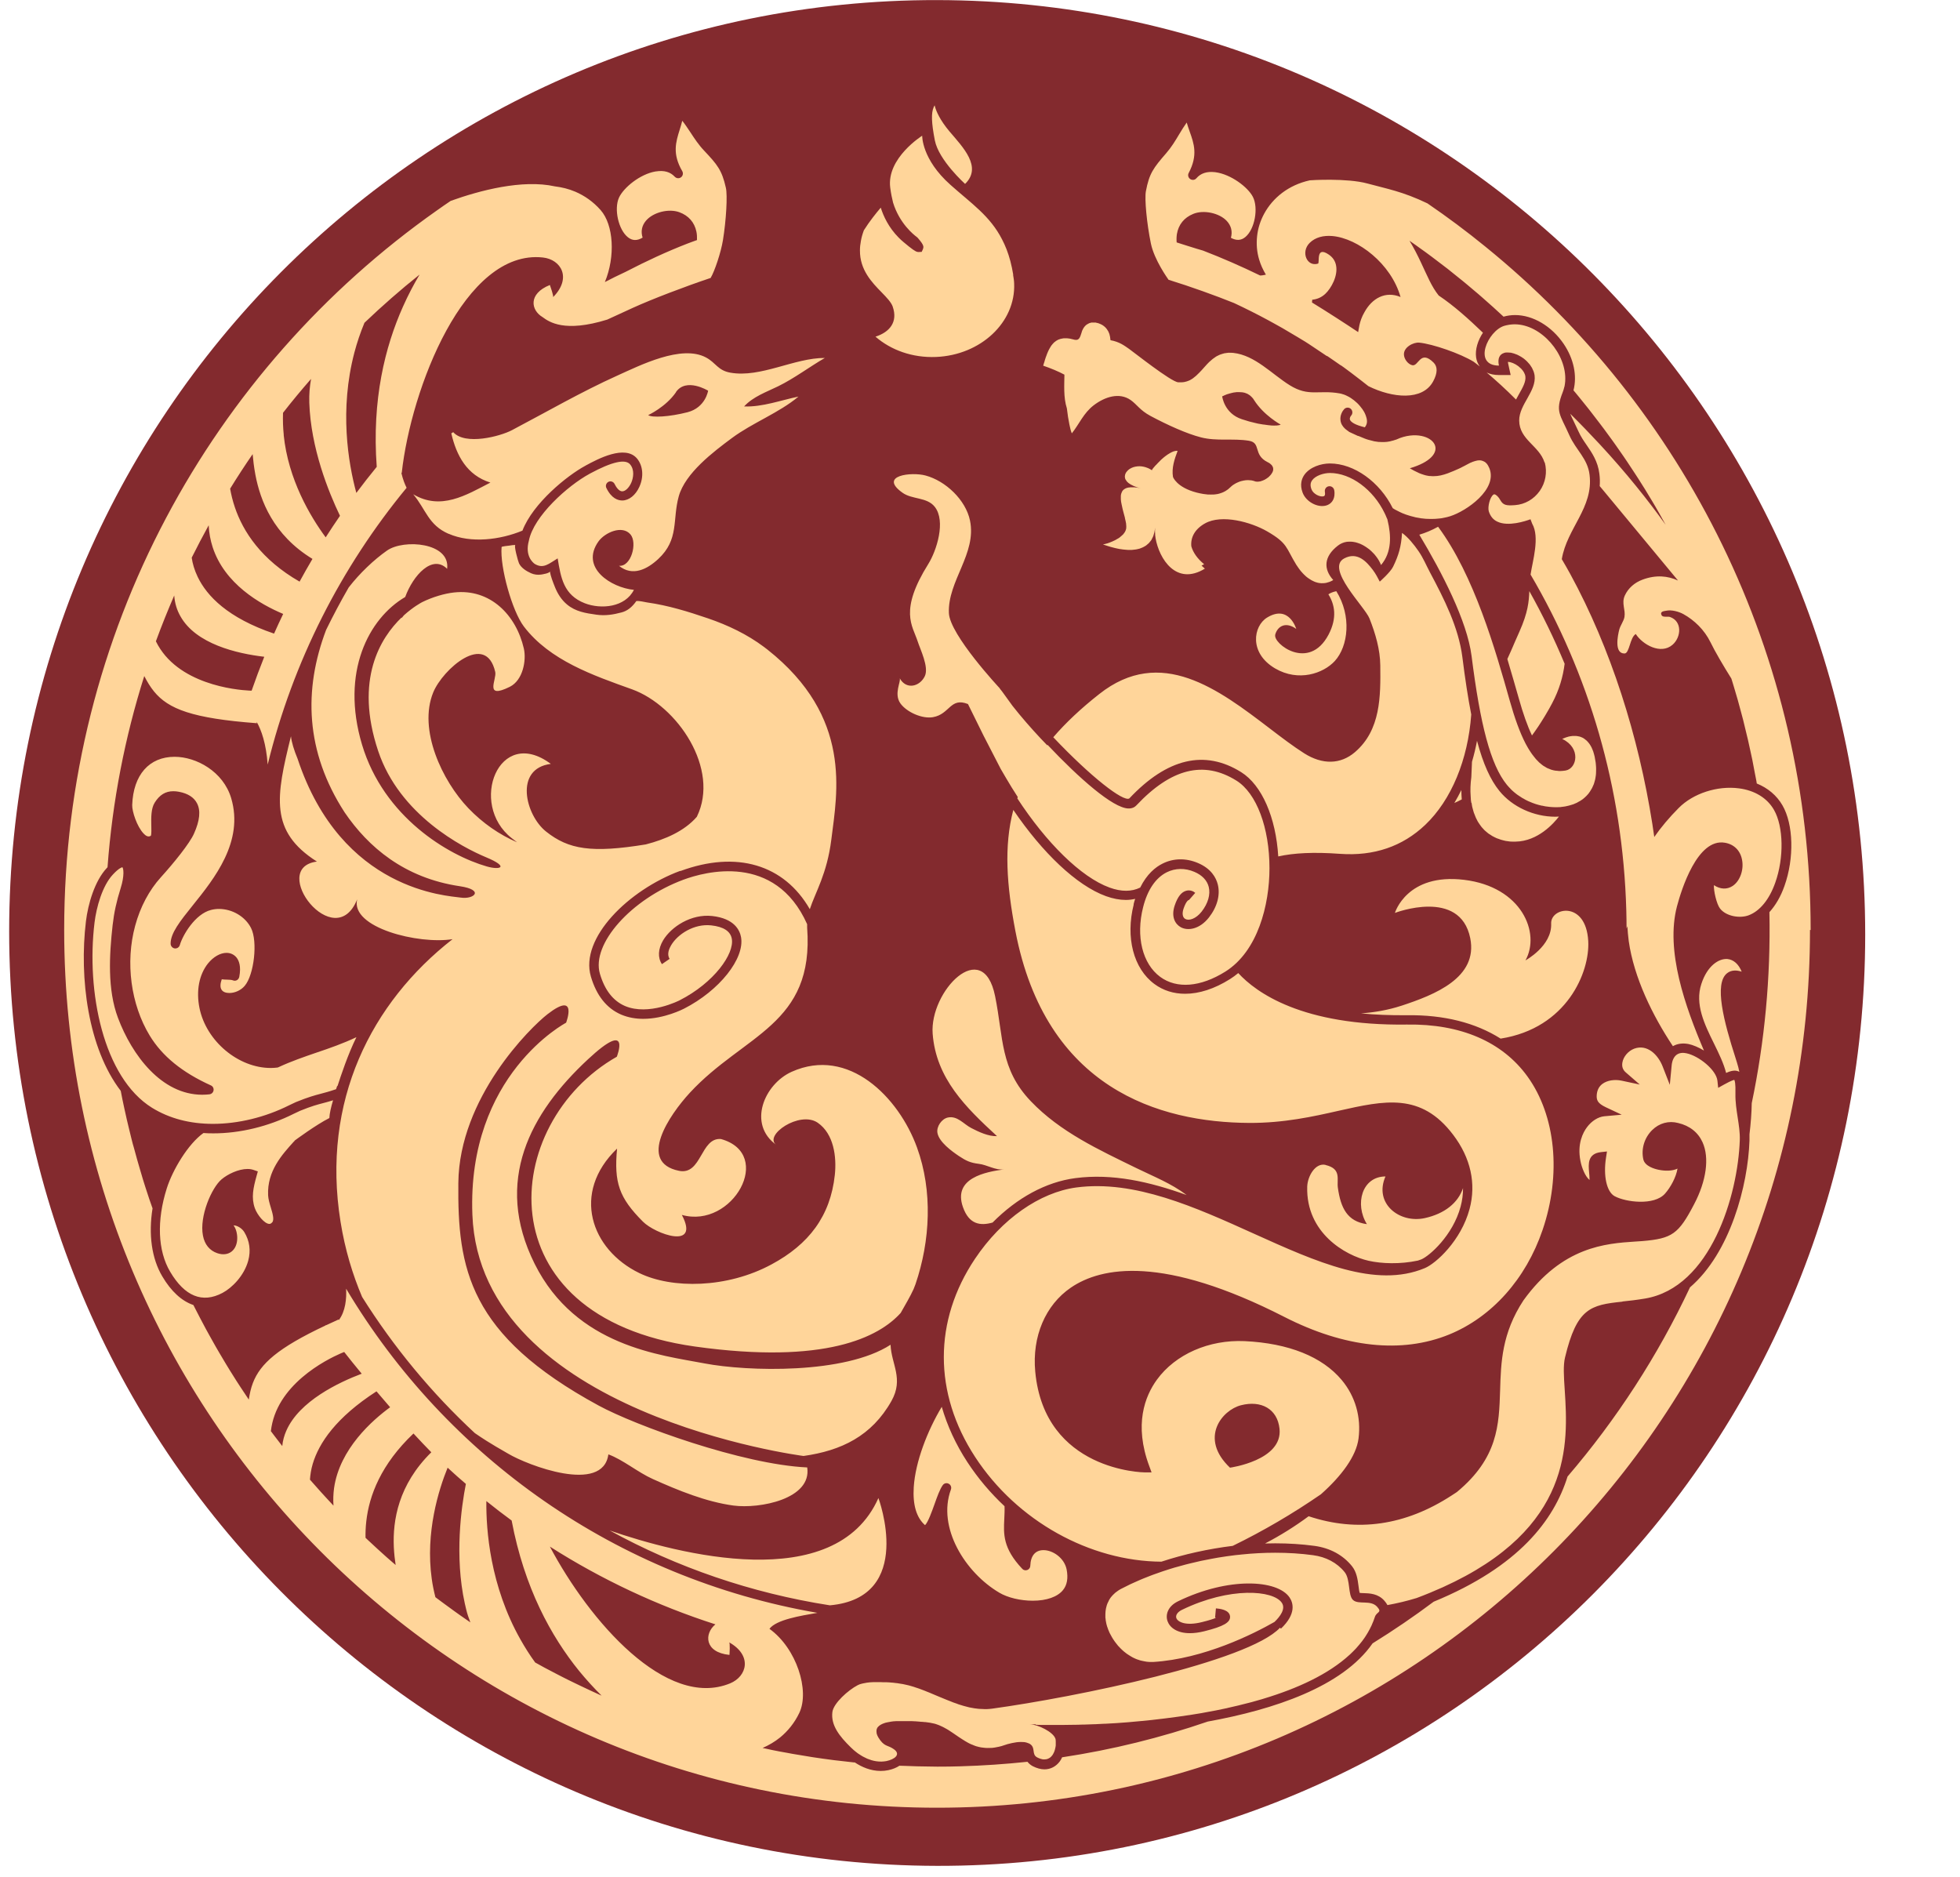 <svg width="71" height="68" viewBox="0 0 71 68" fill="none" xmlns="http://www.w3.org/2000/svg">
<path d="M67.566 33.853C67.566 15.19 52.515 0.035 33.949 0.003C15.383 -0.029 0.332 15.075 0.332 33.737C0.332 52.399 15.383 67.554 33.949 67.586C52.515 67.618 67.566 52.515 67.566 33.853Z" fill="#832A2E"/>
<g filter="url(#filter0_d_10_11852)">
<path d="M46.195 22.994C46.107 23.311 47.417 24.332 48.126 22.988C48.448 22.375 48.348 21.891 48.12 21.528C48.202 21.47 48.314 21.433 48.408 21.415C48.966 22.311 48.842 23.405 48.354 23.942C47.938 24.396 47.038 24.707 46.192 24.213C45.234 23.652 45.401 22.674 45.901 22.369C46.696 21.884 46.956 22.781 46.956 22.781C46.577 22.506 46.277 22.677 46.192 22.994H46.195ZM41.069 32.76C40.766 33.955 41.06 35.085 41.818 35.643C42.139 35.881 42.518 35.997 42.931 35.997C43.437 35.997 43.992 35.82 44.555 35.466C44.661 35.399 44.761 35.326 44.855 35.247C45.498 35.948 47.165 37.164 50.967 37.112C52.91 37.082 54.422 37.734 55.332 38.993C56.356 40.41 56.566 42.544 55.878 44.555C55.274 46.329 54.041 47.707 52.498 48.338C50.779 49.039 48.714 48.819 46.529 47.704C42.133 45.458 39.896 45.887 38.793 46.64C37.868 47.271 37.383 48.411 37.501 49.682C37.835 53.291 41.436 53.334 41.472 53.334H41.715L41.63 53.102C41.072 51.602 41.475 50.572 41.909 49.975C42.579 49.054 43.794 48.521 45.086 48.579C46.68 48.655 47.899 49.143 48.605 49.99C49.096 50.578 49.312 51.331 49.212 52.108C49.13 52.742 48.602 53.459 47.85 54.126C46.829 54.83 45.762 55.455 44.655 55.995C43.77 56.104 42.885 56.299 42.07 56.568C39.493 56.552 36.846 55.108 35.322 52.773C33.812 50.459 33.812 47.841 35.322 45.592C36.286 44.156 37.659 43.193 38.99 43.013C41.099 42.733 43.297 43.726 45.422 44.687C47.69 45.711 49.83 46.677 51.609 45.936C52.01 45.772 52.925 44.946 53.234 43.793C53.48 42.876 53.277 41.943 52.64 41.105C51.476 39.566 50.157 39.861 48.487 40.236C47.559 40.447 46.498 40.681 45.252 40.675C41.994 40.657 37.88 39.435 36.783 33.729C36.465 32.068 36.361 30.654 36.707 29.337C37.759 30.885 38.996 32.074 40.063 32.461C40.317 32.552 40.557 32.598 40.781 32.598C40.899 32.598 41.012 32.583 41.121 32.559C41.099 32.623 41.081 32.687 41.063 32.757L41.069 32.76ZM44.555 53.163C44.555 53.163 46.474 52.901 46.35 51.752C46.274 51.032 45.683 50.715 44.956 50.901C44.267 51.075 43.428 52.093 44.555 53.163ZM38.153 26.703C39.52 28.148 40.693 29.053 40.908 28.922C42.279 27.465 43.64 27.145 44.959 27.968C45.713 28.438 46.219 29.614 46.304 31.022C46.865 30.897 47.59 30.858 48.542 30.928C49.766 31.016 50.803 30.663 51.628 29.879C52.576 28.977 53.177 27.517 53.295 25.88C53.18 25.292 53.074 24.606 52.974 23.805C52.837 22.726 52.31 21.689 51.806 20.744C51.658 20.467 51.558 20.211 51.379 19.955C51.221 19.727 51.012 19.464 50.788 19.303C50.758 19.797 50.667 20.111 50.464 20.528C50.367 20.729 49.981 21.068 49.981 21.068C49.915 20.943 49.842 20.793 49.73 20.644C49.506 20.348 49.169 19.97 48.69 20.229C48.008 20.598 49.442 21.979 49.609 22.403C49.824 22.948 49.994 23.521 50 24.103C50.012 25.216 50.021 26.441 49.081 27.246C48.56 27.691 47.908 27.706 47.247 27.289C46.853 27.039 46.435 26.722 45.992 26.383C44.146 24.975 42.051 23.378 39.82 25.14C39.15 25.667 38.602 26.185 38.156 26.703H38.153ZM24.642 31.553C26.682 30.797 28.404 31.315 29.335 32.933C29.532 32.327 29.959 31.656 30.114 30.413C30.326 28.709 30.89 25.975 27.801 23.53C27.758 23.497 27.716 23.466 27.674 23.433C27.064 22.976 26.37 22.646 25.651 22.4C24.927 22.153 24.206 21.93 23.448 21.823C23.323 21.805 23.175 21.759 23.051 21.772C22.887 22.006 22.714 22.131 22.517 22.183C22.211 22.265 21.92 22.311 21.602 22.265C21.217 22.211 20.853 22.156 20.541 21.897C20.337 21.729 20.192 21.494 20.098 21.254C20.028 21.077 19.95 20.885 19.919 20.699C19.904 20.766 19.659 20.802 19.604 20.812C19.48 20.83 19.349 20.815 19.234 20.763C19.067 20.687 18.882 20.574 18.801 20.406C18.77 20.345 18.601 19.739 18.673 19.739C18.591 19.739 18.534 19.751 18.455 19.763C18.428 19.766 18.173 19.791 18.17 19.815C18.106 20.54 18.552 22.134 18.976 22.692C19.916 23.927 21.495 24.466 22.896 24.969C24.539 25.563 26.091 27.855 25.242 29.587C24.791 30.105 24.102 30.404 23.393 30.587C21.429 30.907 20.598 30.772 19.78 30.12C19.031 29.526 18.616 27.84 19.953 27.67C18.067 26.264 16.964 29.127 18.534 30.358L18.731 30.51C18.085 30.23 17.488 29.818 16.97 29.279C16.018 28.288 15.142 26.429 15.693 25.082C16.039 24.238 17.6 22.863 17.94 24.341C18 24.609 17.524 25.344 18.467 24.878C18.946 24.64 19.073 23.914 18.976 23.491C18.698 22.281 17.761 21.314 16.445 21.461C16.112 21.497 15.675 21.622 15.293 21.811C15.263 21.827 14.978 21.976 14.632 22.287C14.602 22.32 14.575 22.357 14.551 22.39C14.551 22.381 14.551 22.372 14.551 22.363C13.787 23.098 12.832 24.609 13.699 27.203C14.475 29.526 16.761 30.699 17.609 31.053C18.458 31.406 18.125 31.525 17.634 31.385C16.236 30.983 13.902 29.599 13.114 26.972C12.329 24.344 13.359 22.397 14.678 21.625C14.966 20.836 15.663 20.071 16.197 20.604C16.318 19.65 14.629 19.519 14.023 19.94C13.544 20.275 13.029 20.766 12.632 21.278C12.341 21.781 12.068 22.296 11.813 22.817C10.992 24.984 11.058 27.225 12.483 29.425C13.335 30.678 14.645 31.803 16.657 32.101C17.561 32.235 17.173 32.586 16.688 32.513C16.227 32.443 12.371 32.287 10.78 27.484C10.649 27.17 10.561 26.877 10.54 26.67C9.994 28.867 9.758 30.114 11.48 31.208C9.703 31.44 12.126 34.598 12.938 32.577C12.689 33.604 15.166 34.217 16.394 34.019C13.456 36.314 11.634 39.877 12.335 44.251C12.498 45.266 12.774 46.171 13.117 46.978C14.263 48.801 15.636 50.459 17.2 51.91C17.791 52.319 18.246 52.556 18.41 52.657C19.098 53.068 21.841 54.132 22.038 52.681C22.572 52.876 23.102 53.331 23.654 53.577C24.566 53.986 25.573 54.4 26.57 54.535C27.513 54.66 29.413 54.3 29.241 53.154C26.894 53.047 23.017 51.636 21.686 50.913C16.97 48.353 16.573 45.945 16.603 42.852C16.633 39.758 19.213 37.216 19.837 36.734C20.953 35.872 20.507 37.045 20.507 37.045C20.507 37.045 16.915 38.926 17.112 44.001C17.391 51.233 29.107 52.739 29.107 52.739C30.474 52.547 31.578 52.017 32.293 50.746C32.745 49.941 32.287 49.414 32.26 48.71C30.608 49.783 27.079 49.682 25.521 49.386C23.951 49.085 20.865 48.777 19.367 45.778C17.87 42.778 19.213 40.31 21.299 38.371C22.896 36.881 22.344 38.277 22.344 38.277C18.128 40.672 17.47 47.692 25.169 48.774C29.908 49.438 31.842 48.429 32.627 47.558C32.791 47.265 32.969 46.972 33.094 46.695L33.163 46.518C33.7 44.943 33.791 43.141 33.218 41.565C32.557 39.743 30.738 37.899 28.68 38.822C27.68 39.27 27.073 40.721 28.122 41.471C27.646 41.13 28.968 40.218 29.623 40.669C30.205 41.072 30.311 41.904 30.241 42.559C30.08 44.053 29.298 45.074 27.949 45.799C26.337 46.671 24.342 46.689 23.157 46.113C21.408 45.263 20.686 43.208 22.353 41.605C22.238 42.839 22.426 43.385 23.29 44.251C23.736 44.699 25.373 45.29 24.7 44.007C26.543 44.525 28.064 41.8 26.115 41.258C25.373 41.197 25.421 42.577 24.597 42.41C23.081 42.102 24.245 40.389 24.988 39.584C26.952 37.457 29.504 37.134 29.238 33.595C29.238 33.555 29.238 33.516 29.238 33.476C28.074 30.87 25.518 31.583 24.76 31.864C22.86 32.568 21.414 34.195 21.732 35.274C21.905 35.862 22.208 36.253 22.638 36.439C23.502 36.807 24.615 36.237 24.624 36.231C25.861 35.6 26.61 34.552 26.509 34.003C26.461 33.732 26.209 33.567 25.761 33.519C25.139 33.452 24.548 33.839 24.312 34.238C24.245 34.351 24.145 34.567 24.257 34.732L23.978 34.924C23.821 34.689 23.836 34.375 24.021 34.061C24.315 33.571 25.033 33.098 25.797 33.18C26.603 33.269 26.797 33.695 26.843 33.942C26.985 34.72 26.058 35.884 24.779 36.536C24.742 36.554 24.063 36.905 23.299 36.905C23.035 36.905 22.766 36.862 22.505 36.753C21.977 36.527 21.608 36.064 21.404 35.372C20.995 33.976 22.781 32.232 24.642 31.544V31.553ZM52.937 28.617C52.858 28.779 52.773 28.934 52.682 29.087C52.77 29.047 52.855 29.008 52.946 28.959H52.952C52.943 28.849 52.937 28.736 52.937 28.617ZM50.758 36.432C50.273 36.591 49.772 36.673 49.303 36.707C49.803 36.756 50.354 36.78 50.967 36.774C52.304 36.756 53.449 37.045 54.359 37.621C56.763 37.243 57.596 35.207 57.533 34.086C57.451 32.613 56.163 32.863 56.19 33.455C56.223 34.269 55.259 34.787 55.259 34.787C55.814 33.793 55.123 32.123 53.04 31.87C50.958 31.617 50.53 33.068 50.53 33.068C50.53 33.068 52.889 32.159 53.258 33.979C53.55 35.417 51.964 36.036 50.761 36.432H50.758ZM34.958 6.663C35.592 6.05 34.882 5.334 34.4 4.767C34.039 4.34 33.915 4.02 33.876 3.886C33.861 3.84 33.858 3.816 33.858 3.816C33.842 3.837 33.83 3.862 33.821 3.886C33.73 4.093 33.739 4.441 33.864 5.084C34.003 5.803 34.961 6.663 34.961 6.663H34.958ZM53.307 29.081C53.31 29.102 53.313 29.123 53.316 29.142C53.319 29.166 53.322 29.191 53.328 29.215C53.334 29.248 53.343 29.276 53.352 29.306C53.364 29.349 53.374 29.389 53.386 29.428C53.395 29.456 53.407 29.483 53.419 29.511C53.434 29.547 53.446 29.584 53.462 29.62C53.474 29.648 53.489 29.669 53.501 29.697C53.516 29.73 53.534 29.764 53.553 29.791C53.568 29.815 53.583 29.837 53.598 29.858C53.619 29.886 53.637 29.916 53.659 29.943C53.674 29.965 53.695 29.983 53.71 30.001C53.734 30.026 53.756 30.05 53.777 30.074C53.795 30.093 53.816 30.108 53.837 30.126C53.862 30.148 53.886 30.169 53.91 30.187C53.931 30.202 53.953 30.218 53.977 30.23C54.001 30.248 54.028 30.263 54.056 30.282C54.077 30.294 54.104 30.306 54.125 30.318C54.153 30.331 54.18 30.346 54.207 30.358C54.231 30.37 54.259 30.376 54.283 30.385C54.313 30.395 54.341 30.407 54.368 30.416C54.395 30.425 54.422 30.428 54.447 30.437C54.477 30.443 54.504 30.452 54.535 30.459C54.562 30.465 54.589 30.468 54.617 30.471C54.647 30.474 54.677 30.48 54.707 30.483C54.735 30.483 54.765 30.483 54.792 30.486C54.829 30.486 54.862 30.489 54.898 30.486C55.714 30.474 56.287 29.818 56.472 29.578C56.429 29.578 56.387 29.584 56.344 29.584C55.562 29.584 54.783 29.227 54.316 28.651C53.992 28.252 53.728 27.676 53.504 26.834C53.456 27.093 53.395 27.346 53.322 27.593L53.298 28.151C53.264 28.401 53.258 28.627 53.274 28.834C53.277 28.886 53.28 28.938 53.283 28.986C53.286 29.02 53.295 29.05 53.298 29.084L53.307 29.081ZM10.673 41.315C10.707 41.291 11.437 40.748 11.931 40.498C11.938 40.331 11.992 40.099 12.065 39.855C11.925 39.898 11.816 39.929 11.71 39.956C11.501 40.011 11.304 40.06 10.87 40.236L10.631 40.349C9.725 40.803 8.694 41.053 7.73 41.053C7.609 41.053 7.487 41.05 7.369 41.041C6.814 41.437 6.254 42.373 6.041 43.047C5.672 44.208 5.714 45.308 6.163 46.064C6.69 46.957 7.33 47.219 8.06 46.832C8.406 46.649 8.842 46.211 8.991 45.668C9.091 45.299 9.043 44.949 8.849 44.629C8.767 44.494 8.597 44.388 8.46 44.385C8.548 44.501 8.594 44.677 8.594 44.845C8.594 45.281 8.285 45.534 7.872 45.394C7.594 45.299 7.412 45.08 7.351 44.754C7.218 44.059 7.663 43.025 8.027 42.718C8.245 42.532 8.639 42.343 8.964 42.343C9.046 42.343 9.121 42.355 9.188 42.379L9.34 42.431L9.297 42.586C9.173 43.031 9.097 43.376 9.23 43.76C9.321 44.013 9.585 44.333 9.758 44.333C9.782 44.333 9.816 44.327 9.861 44.275C9.943 44.184 9.873 43.946 9.809 43.736C9.764 43.586 9.719 43.434 9.712 43.294C9.673 42.419 10.216 41.824 10.649 41.346L10.673 41.325V41.315ZM12.226 39.34C12.35 38.959 12.604 38.188 12.911 37.569C12.435 37.795 11.947 37.966 11.468 38.127C11.013 38.283 10.546 38.444 10.094 38.654C10.079 38.664 10.061 38.667 10.043 38.67C9.967 38.679 9.888 38.685 9.809 38.685C8.63 38.685 7.472 37.713 7.227 36.518C7.099 35.89 7.212 35.299 7.539 34.893C7.733 34.656 7.982 34.515 8.206 34.515C8.351 34.515 8.479 34.576 8.567 34.683C8.655 34.793 8.742 35.003 8.667 35.387C8.655 35.439 8.624 35.481 8.579 35.506C8.533 35.53 8.479 35.53 8.433 35.509C8.391 35.491 8.303 35.488 8.224 35.485C8.16 35.485 8.097 35.481 8.033 35.472C7.975 35.634 7.972 35.765 8.024 35.847C8.072 35.927 8.176 35.969 8.309 35.969C8.512 35.969 8.73 35.869 8.864 35.71C9.206 35.311 9.34 34.098 9.094 33.616C8.885 33.202 8.418 32.924 7.93 32.924C7.83 32.924 7.733 32.937 7.642 32.961C7.066 33.107 6.617 33.875 6.514 34.232C6.49 34.314 6.414 34.363 6.329 34.354C6.248 34.342 6.184 34.272 6.181 34.189C6.172 33.805 6.529 33.36 6.984 32.793C7.766 31.821 8.839 30.486 8.376 28.916C8.088 27.941 7.105 27.413 6.326 27.413C5.405 27.413 4.829 28.066 4.789 29.157C4.78 29.389 4.962 29.943 5.202 30.193C5.265 30.26 5.362 30.34 5.465 30.273C5.49 30.215 5.484 30.026 5.481 29.901C5.475 29.614 5.469 29.288 5.605 29.072C5.781 28.791 5.996 28.66 6.278 28.66C6.342 28.66 6.411 28.666 6.487 28.681C6.805 28.742 7.024 28.88 7.136 29.096C7.275 29.361 7.239 29.724 7.027 30.196C6.869 30.553 6.293 31.263 5.829 31.775C5.405 32.242 5.08 32.851 4.896 33.534C4.535 34.86 4.738 36.384 5.423 37.511C5.875 38.255 6.599 38.846 7.639 39.316C7.709 39.346 7.748 39.419 7.736 39.496C7.724 39.572 7.663 39.63 7.587 39.639C7.5 39.648 7.415 39.654 7.327 39.654C5.847 39.654 4.78 38.216 4.274 36.871C3.886 35.841 3.959 34.592 4.08 33.51C4.132 33.052 4.22 32.653 4.371 32.171C4.514 31.72 4.474 31.449 4.432 31.413C4.432 31.416 4.329 31.419 4.089 31.678C3.704 32.089 3.492 32.869 3.425 33.412C3.119 35.917 3.738 39.029 5.508 40.127C6.132 40.511 6.872 40.709 7.715 40.709C8.627 40.709 9.606 40.471 10.47 40.038L10.722 39.919C11.183 39.733 11.392 39.679 11.61 39.621C11.762 39.581 11.919 39.541 12.174 39.453C12.183 39.423 12.195 39.386 12.213 39.337L12.226 39.34ZM51.415 19.37C52.237 20.741 53.146 22.494 53.307 23.762C53.622 26.249 53.992 27.7 54.586 28.428C54.635 28.486 54.686 28.541 54.741 28.596C54.75 28.605 54.762 28.614 54.771 28.627C54.826 28.675 54.88 28.724 54.938 28.767C54.95 28.776 54.962 28.782 54.971 28.791C55.032 28.834 55.092 28.873 55.156 28.913H55.162C55.229 28.956 55.295 28.989 55.362 29.02C55.374 29.026 55.389 29.032 55.405 29.038C55.471 29.069 55.541 29.093 55.608 29.117C55.62 29.12 55.632 29.127 55.647 29.13C55.714 29.151 55.784 29.169 55.853 29.184H55.868C55.941 29.203 56.011 29.215 56.084 29.221C56.099 29.221 56.114 29.224 56.129 29.227C56.199 29.233 56.269 29.239 56.338 29.239C56.356 29.239 56.375 29.239 56.393 29.239C56.426 29.239 56.46 29.239 56.493 29.236C56.514 29.236 56.532 29.236 56.554 29.23C56.584 29.227 56.617 29.224 56.648 29.218C56.666 29.218 56.687 29.212 56.708 29.209C56.742 29.203 56.772 29.197 56.802 29.188C56.82 29.184 56.836 29.178 56.854 29.175C56.89 29.166 56.926 29.154 56.963 29.142C56.972 29.139 56.984 29.136 56.993 29.133C57.039 29.114 57.084 29.096 57.127 29.075C57.139 29.069 57.151 29.059 57.163 29.053C57.193 29.038 57.221 29.023 57.251 29.005C57.257 29.002 57.26 28.998 57.266 28.995C57.275 28.989 57.287 28.98 57.296 28.974C57.321 28.959 57.345 28.941 57.366 28.922C57.381 28.91 57.396 28.898 57.408 28.886C57.43 28.867 57.451 28.846 57.472 28.825C57.484 28.813 57.499 28.797 57.511 28.782C57.533 28.761 57.551 28.736 57.569 28.709C57.578 28.697 57.59 28.681 57.599 28.666C57.621 28.633 57.642 28.596 57.663 28.56C57.666 28.553 57.672 28.547 57.675 28.538C57.696 28.496 57.718 28.447 57.736 28.401C57.742 28.386 57.745 28.371 57.751 28.352C57.763 28.319 57.772 28.282 57.781 28.246C57.787 28.224 57.79 28.203 57.793 28.185C57.8 28.151 57.806 28.115 57.809 28.081C57.809 28.057 57.812 28.035 57.815 28.011C57.815 27.974 57.818 27.935 57.818 27.895C57.818 27.871 57.818 27.846 57.818 27.822C57.818 27.779 57.812 27.734 57.809 27.688C57.809 27.666 57.806 27.645 57.803 27.624C57.793 27.554 57.781 27.484 57.766 27.41C57.751 27.343 57.733 27.282 57.715 27.225C57.715 27.221 57.715 27.215 57.709 27.209C57.69 27.154 57.669 27.109 57.648 27.063C57.648 27.057 57.642 27.051 57.639 27.048C57.618 27.005 57.593 26.968 57.569 26.935C57.566 26.929 57.56 26.926 57.557 26.92C57.533 26.886 57.505 26.859 57.481 26.834C57.478 26.831 57.472 26.825 57.469 26.822C57.442 26.798 57.414 26.776 57.387 26.758L57.375 26.749C57.348 26.731 57.318 26.715 57.29 26.706C57.284 26.706 57.281 26.703 57.278 26.7C57.248 26.688 57.221 26.679 57.19 26.673H57.181C57.151 26.664 57.117 26.661 57.087 26.658C57.06 26.658 57.036 26.658 57.011 26.658C56.996 26.658 56.984 26.658 56.969 26.658C56.954 26.658 56.935 26.661 56.92 26.664C56.908 26.664 56.896 26.667 56.881 26.67C56.866 26.67 56.851 26.676 56.836 26.679C56.823 26.679 56.811 26.685 56.802 26.688C56.787 26.691 56.775 26.697 56.76 26.7C56.751 26.7 56.742 26.706 56.732 26.709C56.72 26.712 56.708 26.719 56.696 26.722C56.69 26.722 56.681 26.728 56.675 26.731C56.663 26.734 56.654 26.74 56.645 26.743C56.638 26.743 56.632 26.746 56.629 26.749C56.62 26.752 56.614 26.755 56.608 26.758H56.602L56.593 26.767C57.275 27.09 57.13 27.837 56.714 27.91C56.648 27.922 56.581 27.926 56.517 27.929C56.514 27.929 56.511 27.929 56.508 27.929C56.472 27.929 56.438 27.926 56.402 27.919C56.387 27.919 56.369 27.919 56.35 27.916C56.296 27.907 56.244 27.898 56.193 27.88C56.184 27.877 56.175 27.871 56.163 27.868C56.123 27.852 56.081 27.837 56.041 27.819C56.023 27.81 56.008 27.798 55.99 27.788C55.959 27.77 55.929 27.755 55.899 27.734C55.881 27.721 55.862 27.706 55.844 27.691C55.817 27.67 55.79 27.648 55.762 27.624C55.744 27.609 55.726 27.587 55.708 27.569C55.684 27.545 55.659 27.52 55.635 27.493C55.617 27.471 55.602 27.45 55.584 27.429C55.559 27.401 55.538 27.371 55.514 27.34C55.499 27.316 55.48 27.292 55.462 27.267C55.441 27.237 55.42 27.203 55.399 27.17C55.383 27.142 55.365 27.118 55.35 27.09C55.329 27.054 55.308 27.017 55.289 26.981C55.28 26.965 55.274 26.953 55.265 26.938C55.047 26.517 54.862 25.99 54.692 25.387C54.168 23.53 53.401 20.842 52.094 19.08C51.87 19.205 51.634 19.303 51.418 19.367L51.415 19.37ZM38.565 17.889L38.547 17.873C38.547 17.873 38.556 17.883 38.562 17.889H38.565ZM53.85 13.49C54.201 13.786 54.55 14.106 54.898 14.454C54.904 14.46 54.911 14.466 54.917 14.472C54.953 14.405 54.989 14.338 55.026 14.274C55.162 14.033 55.28 13.826 55.256 13.637C55.244 13.536 55.183 13.438 55.105 13.356C55.071 13.326 55.035 13.295 55.002 13.265C54.877 13.17 54.729 13.109 54.623 13.109C54.623 13.125 54.626 13.146 54.632 13.17L54.723 13.585H54.298C54.125 13.585 53.974 13.551 53.846 13.49H53.85ZM55.496 26.639C55.562 26.548 55.629 26.456 55.693 26.359C55.702 26.347 55.708 26.334 55.717 26.325C55.796 26.206 55.874 26.082 55.95 25.957C55.968 25.926 55.987 25.896 56.005 25.865C56.081 25.737 56.157 25.606 56.226 25.472C56.487 24.978 56.62 24.506 56.678 24.043C56.302 23.137 55.874 22.259 55.399 21.412C55.383 21.793 55.353 22.177 55.041 22.878C54.998 22.973 54.959 23.064 54.92 23.152C54.907 23.18 54.895 23.207 54.883 23.235C54.853 23.302 54.826 23.369 54.798 23.433C54.774 23.485 54.753 23.537 54.732 23.585C54.717 23.616 54.704 23.652 54.689 23.68C54.659 23.747 54.632 23.811 54.604 23.869C54.604 23.869 54.604 23.872 54.604 23.875C54.756 24.381 54.892 24.862 55.017 25.295C55.171 25.847 55.329 26.292 55.493 26.636L55.496 26.639ZM38.58 13.582C38.323 13.445 38.053 13.335 37.789 13.246C37.798 13.216 37.807 13.185 37.816 13.155C37.816 13.146 37.823 13.137 37.826 13.128C37.832 13.103 37.841 13.079 37.847 13.055C37.85 13.045 37.853 13.033 37.856 13.024C37.865 13 37.871 12.975 37.88 12.951C37.88 12.942 37.886 12.936 37.889 12.927C37.898 12.896 37.91 12.866 37.923 12.835C37.923 12.829 37.929 12.823 37.929 12.817C37.938 12.792 37.947 12.768 37.959 12.747C37.962 12.738 37.968 12.728 37.971 12.719C37.98 12.698 37.989 12.68 38.001 12.658C38.005 12.649 38.011 12.643 38.014 12.634C38.029 12.606 38.044 12.582 38.059 12.558C38.074 12.53 38.092 12.506 38.111 12.485C38.117 12.478 38.12 12.472 38.126 12.466C38.138 12.451 38.153 12.436 38.168 12.421C38.174 12.414 38.18 12.408 38.186 12.402C38.202 12.387 38.22 12.375 38.238 12.363C38.244 12.36 38.247 12.353 38.253 12.35C38.277 12.335 38.301 12.323 38.326 12.308C38.329 12.308 38.335 12.305 38.341 12.302C38.362 12.293 38.386 12.283 38.411 12.277C38.42 12.274 38.429 12.271 38.438 12.271C38.459 12.265 38.477 12.262 38.499 12.259C38.514 12.259 38.526 12.256 38.538 12.253C38.559 12.253 38.58 12.253 38.602 12.253C38.617 12.253 38.632 12.253 38.647 12.253C38.671 12.253 38.699 12.259 38.726 12.262C38.738 12.262 38.753 12.265 38.765 12.268C38.808 12.277 38.85 12.286 38.896 12.299C38.917 12.305 38.938 12.311 38.956 12.311C38.962 12.311 38.968 12.311 38.974 12.311C38.987 12.311 38.999 12.311 39.008 12.311C39.014 12.311 39.017 12.308 39.023 12.305C39.032 12.305 39.041 12.299 39.047 12.296C39.053 12.293 39.056 12.289 39.062 12.286C39.069 12.28 39.075 12.277 39.081 12.271C39.084 12.265 39.09 12.262 39.093 12.256C39.099 12.25 39.102 12.244 39.108 12.235C39.111 12.229 39.114 12.222 39.117 12.216C39.12 12.21 39.126 12.201 39.129 12.192C39.129 12.186 39.135 12.177 39.138 12.171C39.141 12.161 39.144 12.152 39.147 12.143C39.163 12.104 39.175 12.058 39.19 12.012C39.196 11.991 39.202 11.972 39.211 11.957C39.211 11.951 39.217 11.948 39.22 11.942C39.226 11.93 39.232 11.918 39.238 11.902C39.241 11.896 39.244 11.89 39.25 11.884C39.256 11.872 39.266 11.86 39.272 11.851C39.278 11.844 39.281 11.838 39.287 11.832C39.296 11.823 39.302 11.811 39.314 11.802C39.32 11.796 39.326 11.79 39.332 11.784C39.341 11.774 39.353 11.765 39.366 11.759C39.375 11.753 39.381 11.747 39.387 11.744C39.402 11.735 39.417 11.729 39.432 11.72C39.441 11.716 39.447 11.713 39.456 11.707C39.481 11.698 39.508 11.689 39.538 11.683H39.553C39.553 11.683 39.563 11.683 39.569 11.683C39.572 11.683 39.578 11.683 39.581 11.683C39.587 11.683 39.593 11.683 39.599 11.683C39.605 11.683 39.611 11.683 39.617 11.683C39.626 11.683 39.632 11.683 39.641 11.683C39.648 11.683 39.657 11.683 39.663 11.683H39.69C39.69 11.683 39.705 11.689 39.714 11.692C39.723 11.692 39.732 11.692 39.745 11.698C39.754 11.698 39.763 11.704 39.772 11.704C39.781 11.704 39.793 11.71 39.802 11.713C39.811 11.716 39.82 11.72 39.832 11.726C39.842 11.729 39.854 11.732 39.863 11.738C39.872 11.741 39.884 11.747 39.893 11.753C39.902 11.756 39.914 11.762 39.923 11.768C39.935 11.774 39.945 11.78 39.954 11.79C39.963 11.796 39.975 11.802 39.984 11.808C39.993 11.817 40.005 11.826 40.014 11.835C40.023 11.844 40.032 11.851 40.042 11.86C40.051 11.869 40.063 11.881 40.072 11.893C40.081 11.902 40.087 11.912 40.096 11.924C40.105 11.936 40.114 11.951 40.123 11.966C40.13 11.979 40.139 11.988 40.145 12C40.154 12.018 40.16 12.037 40.169 12.055C40.172 12.067 40.178 12.076 40.184 12.091C40.193 12.113 40.196 12.137 40.202 12.161C40.202 12.174 40.208 12.186 40.211 12.198C40.217 12.238 40.223 12.277 40.227 12.323C40.551 12.381 40.727 12.518 40.903 12.64C41.057 12.747 42.415 13.826 42.676 13.847C42.724 13.85 42.773 13.847 42.818 13.847C42.83 13.847 42.843 13.847 42.855 13.844C42.888 13.841 42.918 13.835 42.949 13.826C42.961 13.823 42.976 13.819 42.988 13.816C43.028 13.804 43.061 13.789 43.097 13.774C43.097 13.774 43.103 13.774 43.103 13.771C43.14 13.752 43.176 13.728 43.209 13.707C43.218 13.701 43.231 13.691 43.24 13.682C43.264 13.664 43.288 13.646 43.309 13.627C43.322 13.618 43.331 13.609 43.343 13.597C43.364 13.576 43.385 13.554 43.409 13.533C43.419 13.524 43.428 13.515 43.437 13.506C43.464 13.478 43.491 13.451 43.519 13.42C43.519 13.417 43.525 13.414 43.528 13.411C43.564 13.371 43.597 13.332 43.634 13.292C43.658 13.268 43.679 13.24 43.703 13.216C43.713 13.204 43.725 13.195 43.734 13.182C43.755 13.161 43.779 13.137 43.8 13.115C43.813 13.106 43.822 13.094 43.834 13.085C43.864 13.057 43.895 13.033 43.925 13.006L43.937 12.997C43.973 12.969 44.01 12.945 44.046 12.92C44.055 12.914 44.067 12.908 44.076 12.902C44.107 12.887 44.134 12.872 44.164 12.859C44.179 12.853 44.191 12.847 44.207 12.841C44.237 12.829 44.267 12.82 44.301 12.811C44.316 12.811 44.331 12.802 44.346 12.798C44.38 12.792 44.416 12.786 44.452 12.783C44.47 12.783 44.486 12.78 44.504 12.777C44.558 12.777 44.616 12.777 44.677 12.783C45.465 12.869 46.071 13.551 46.72 13.954C47.411 14.383 47.763 14.115 48.523 14.249C48.566 14.255 48.608 14.268 48.651 14.283C48.654 14.283 48.66 14.286 48.666 14.286C48.705 14.298 48.745 14.316 48.784 14.335C48.79 14.335 48.796 14.341 48.802 14.344C48.842 14.362 48.878 14.383 48.914 14.405C48.92 14.408 48.927 14.414 48.933 14.417C48.969 14.441 49.005 14.466 49.039 14.493C49.045 14.496 49.048 14.499 49.054 14.505C49.09 14.533 49.124 14.563 49.157 14.594C49.157 14.594 49.157 14.594 49.16 14.597C49.193 14.627 49.224 14.661 49.251 14.694C49.251 14.697 49.257 14.7 49.26 14.703C49.287 14.737 49.315 14.771 49.339 14.804C49.342 14.81 49.348 14.813 49.351 14.819C49.375 14.853 49.393 14.886 49.415 14.92C49.415 14.926 49.421 14.932 49.424 14.938C49.442 14.972 49.457 15.005 49.469 15.039C49.469 15.045 49.472 15.048 49.475 15.054C49.487 15.088 49.499 15.124 49.506 15.155V15.161C49.515 15.194 49.518 15.228 49.518 15.258C49.518 15.258 49.518 15.261 49.518 15.264C49.518 15.295 49.515 15.325 49.506 15.353C49.506 15.356 49.506 15.362 49.502 15.365C49.493 15.392 49.481 15.417 49.466 15.441C49.466 15.444 49.46 15.45 49.457 15.453C49.451 15.462 49.445 15.469 49.439 15.478C49.403 15.469 49.366 15.459 49.336 15.45C48.984 15.353 48.914 15.24 48.902 15.203C48.881 15.142 48.927 15.075 48.939 15.06L48.945 15.054C49.008 14.984 49.002 14.874 48.933 14.81C48.863 14.746 48.754 14.752 48.69 14.822C48.623 14.896 48.532 15.054 48.56 15.234C48.563 15.261 48.569 15.289 48.578 15.313C48.614 15.423 48.696 15.52 48.814 15.6C48.833 15.612 48.848 15.624 48.869 15.633C48.86 15.633 48.857 15.633 48.848 15.633C48.969 15.688 49.084 15.743 49.199 15.795V15.789C49.199 15.789 49.206 15.789 49.209 15.792C49.218 15.798 49.23 15.801 49.239 15.804C49.293 15.825 49.348 15.85 49.4 15.871C49.406 15.871 49.415 15.874 49.421 15.88C49.475 15.901 49.53 15.92 49.584 15.935C49.584 15.935 49.584 15.935 49.587 15.935C49.642 15.95 49.697 15.965 49.751 15.977C49.76 15.977 49.769 15.98 49.775 15.984C49.827 15.993 49.882 16.002 49.936 16.008C49.945 16.008 49.954 16.008 49.966 16.008C50.021 16.011 50.075 16.014 50.133 16.011C50.142 16.011 50.148 16.011 50.157 16.011C50.215 16.011 50.273 16.002 50.333 15.99H50.342C50.37 15.984 50.397 15.977 50.421 15.968C50.433 15.968 50.448 15.962 50.461 15.959C50.5 15.947 50.542 15.935 50.585 15.92C50.921 15.764 51.246 15.74 51.497 15.792C51.952 15.886 52.173 16.237 51.843 16.566C51.7 16.709 51.452 16.849 51.07 16.962C51.17 17.023 51.264 17.072 51.352 17.111H51.355C51.373 17.12 51.388 17.127 51.403 17.136C51.431 17.148 51.461 17.16 51.488 17.169C51.503 17.175 51.518 17.178 51.534 17.184C51.564 17.194 51.594 17.206 51.624 17.212C51.634 17.212 51.646 17.218 51.655 17.221C51.694 17.23 51.734 17.236 51.77 17.242C51.779 17.242 51.785 17.242 51.797 17.242C51.828 17.245 51.855 17.248 51.885 17.248C51.897 17.248 51.913 17.248 51.925 17.248C51.931 17.248 51.934 17.248 51.94 17.248C52.106 17.248 52.27 17.209 52.452 17.142H52.455C52.455 17.142 52.467 17.136 52.473 17.133C52.525 17.114 52.579 17.093 52.634 17.069C52.646 17.063 52.661 17.056 52.673 17.053C52.728 17.029 52.785 17.005 52.846 16.977C52.867 16.968 52.892 16.956 52.916 16.944C52.925 16.938 52.937 16.935 52.946 16.928C52.961 16.919 52.977 16.913 52.992 16.904C53.013 16.892 53.034 16.88 53.058 16.871C53.071 16.861 53.083 16.855 53.098 16.849C53.113 16.84 53.128 16.834 53.143 16.825C53.155 16.819 53.167 16.813 53.18 16.806C53.195 16.797 53.21 16.791 53.225 16.782C53.237 16.776 53.249 16.77 53.261 16.764C53.277 16.758 53.292 16.752 53.307 16.746C53.319 16.739 53.331 16.736 53.343 16.73C53.358 16.724 53.374 16.718 53.389 16.715C53.401 16.712 53.413 16.706 53.425 16.703C53.44 16.697 53.456 16.694 53.471 16.691C53.483 16.691 53.495 16.685 53.507 16.682C53.516 16.682 53.525 16.682 53.534 16.678C53.55 16.678 53.562 16.675 53.577 16.675C53.586 16.675 53.595 16.675 53.607 16.675C53.619 16.675 53.634 16.675 53.647 16.678C53.656 16.678 53.665 16.682 53.674 16.685C53.686 16.688 53.698 16.691 53.713 16.697C53.722 16.7 53.731 16.703 53.74 16.709C53.753 16.715 53.765 16.721 53.777 16.727C53.786 16.733 53.792 16.736 53.801 16.742C53.813 16.752 53.825 16.764 53.834 16.773C53.84 16.782 53.85 16.788 53.856 16.794C53.868 16.81 53.877 16.825 53.889 16.84C53.895 16.849 53.901 16.855 53.904 16.864C53.919 16.892 53.934 16.919 53.95 16.956C54.265 17.721 53.122 18.513 52.531 18.699C52.458 18.724 52.385 18.739 52.31 18.754C52.3 18.754 52.291 18.757 52.282 18.76C52.267 18.76 52.249 18.766 52.234 18.77C52.21 18.773 52.185 18.776 52.161 18.779C52.128 18.782 52.097 18.785 52.064 18.788C52.04 18.788 52.016 18.791 51.988 18.794C51.955 18.794 51.919 18.794 51.885 18.797C51.861 18.797 51.837 18.797 51.812 18.797C51.776 18.797 51.74 18.797 51.703 18.794C51.679 18.794 51.658 18.794 51.637 18.791C51.588 18.788 51.543 18.782 51.497 18.776C51.485 18.776 51.473 18.776 51.458 18.77C51.397 18.76 51.34 18.751 51.279 18.739C51.261 18.736 51.243 18.73 51.224 18.724C51.185 18.715 51.142 18.705 51.103 18.693C51.079 18.687 51.058 18.678 51.033 18.672C50.997 18.66 50.964 18.651 50.927 18.638C50.903 18.629 50.879 18.62 50.858 18.611C50.824 18.599 50.791 18.587 50.761 18.571C50.736 18.562 50.715 18.55 50.691 18.538C50.66 18.523 50.63 18.507 50.6 18.492C50.576 18.48 50.554 18.468 50.53 18.456C50.503 18.44 50.476 18.425 50.451 18.407C49.981 17.459 49.054 16.788 48.175 16.788C47.856 16.788 47.447 16.916 47.247 17.203C47.159 17.331 47.074 17.547 47.187 17.846C47.308 18.169 47.72 18.398 48.035 18.312C48.196 18.27 48.351 18.126 48.342 17.858C48.342 17.825 48.339 17.794 48.332 17.758C48.317 17.663 48.226 17.599 48.135 17.614C48.041 17.627 47.978 17.718 47.993 17.812C48.017 17.959 47.966 17.971 47.944 17.977C47.814 18.011 47.569 17.892 47.508 17.724C47.459 17.596 47.465 17.492 47.529 17.401C47.65 17.227 47.95 17.133 48.175 17.133C48.939 17.133 49.748 17.739 50.157 18.587C50.182 18.638 50.206 18.69 50.227 18.745C50.239 18.776 50.263 18.812 50.263 18.84C50.397 19.388 50.424 20.004 50.027 20.467C49.988 20.36 49.924 20.251 49.845 20.15C49.845 20.15 49.845 20.15 49.842 20.147C49.827 20.126 49.809 20.108 49.794 20.086C49.785 20.077 49.778 20.068 49.769 20.059C49.742 20.031 49.715 20.001 49.688 19.977C49.681 19.97 49.678 19.967 49.672 19.961C49.648 19.94 49.624 19.919 49.599 19.897C49.587 19.888 49.578 19.882 49.566 19.873C49.545 19.858 49.524 19.842 49.502 19.827C49.49 19.818 49.478 19.812 49.466 19.803C49.445 19.788 49.424 19.775 49.4 19.763C49.387 19.757 49.375 19.748 49.363 19.742C49.339 19.73 49.312 19.717 49.287 19.705C49.278 19.702 49.269 19.696 49.257 19.693C49.221 19.678 49.184 19.666 49.151 19.656C49.142 19.656 49.136 19.656 49.13 19.65C49.099 19.644 49.072 19.635 49.042 19.632C49.03 19.632 49.017 19.629 49.005 19.626C48.981 19.626 48.957 19.62 48.933 19.62C48.92 19.62 48.905 19.62 48.893 19.62C48.869 19.62 48.845 19.62 48.821 19.623C48.808 19.623 48.796 19.623 48.784 19.626C48.672 19.644 48.563 19.687 48.466 19.763C47.953 20.159 47.935 20.61 48.296 21.01C48.257 21.034 48.217 21.055 48.175 21.071C48.166 21.074 48.154 21.08 48.141 21.083C48.108 21.095 48.072 21.104 48.038 21.113C48.032 21.113 48.026 21.113 48.02 21.116C47.975 21.125 47.929 21.125 47.887 21.125C47.878 21.125 47.869 21.125 47.859 21.125C47.817 21.125 47.772 21.116 47.729 21.107C47.723 21.107 47.717 21.104 47.711 21.101C47.669 21.092 47.629 21.077 47.59 21.058C47.584 21.058 47.578 21.052 47.572 21.049C47.529 21.031 47.487 21.007 47.447 20.979C47.438 20.976 47.429 20.967 47.423 20.964C47.381 20.937 47.341 20.906 47.305 20.876C47.305 20.873 47.299 20.869 47.296 20.866C47.259 20.833 47.223 20.799 47.19 20.763C47.184 20.757 47.178 20.751 47.171 20.741C47.135 20.705 47.102 20.662 47.071 20.62C47.065 20.61 47.059 20.601 47.05 20.592C47.017 20.546 46.986 20.501 46.956 20.455C46.577 19.839 46.656 19.681 45.898 19.245C45.322 18.913 44.261 18.617 43.652 18.958C43.282 19.163 43.124 19.467 43.155 19.788C43.218 20.013 43.376 20.239 43.619 20.437C43.585 20.455 43.558 20.47 43.525 20.488C43.564 20.525 43.603 20.562 43.646 20.598C42.609 21.232 41.991 20.245 41.86 19.495C41.854 19.455 41.848 19.422 41.845 19.385C41.845 19.382 41.845 19.376 41.845 19.373C41.845 19.367 41.845 19.361 41.845 19.352C41.845 19.352 41.845 19.349 41.845 19.346C41.845 19.312 41.839 19.279 41.839 19.245V19.239C41.839 19.239 41.839 19.227 41.839 19.221V19.215C41.839 19.181 41.839 19.144 41.842 19.111C41.836 19.175 41.827 19.233 41.815 19.291C41.812 19.309 41.806 19.324 41.8 19.339C41.791 19.373 41.782 19.413 41.766 19.443C41.76 19.461 41.748 19.477 41.739 19.495C41.727 19.522 41.715 19.55 41.7 19.571C41.688 19.586 41.675 19.602 41.663 19.617C41.648 19.638 41.633 19.656 41.615 19.675C41.6 19.69 41.584 19.702 41.569 19.714C41.551 19.73 41.533 19.748 41.515 19.76C41.5 19.772 41.481 19.781 41.463 19.791C41.445 19.803 41.424 19.815 41.403 19.824C41.385 19.833 41.363 19.839 41.345 19.848C41.324 19.858 41.303 19.867 41.281 19.873C41.26 19.879 41.239 19.885 41.218 19.888C41.197 19.894 41.172 19.9 41.148 19.903C41.124 19.906 41.096 19.909 41.069 19.912C41.048 19.912 41.027 19.919 41.002 19.919C40.975 19.919 40.948 19.919 40.921 19.919C40.896 19.919 40.875 19.919 40.854 19.919C40.827 19.919 40.799 19.916 40.769 19.912C40.748 19.912 40.724 19.909 40.702 19.906C40.672 19.906 40.645 19.897 40.617 19.894C40.593 19.891 40.572 19.888 40.548 19.885C40.517 19.879 40.49 19.873 40.463 19.867C40.439 19.861 40.417 19.858 40.393 19.852C40.366 19.845 40.336 19.836 40.308 19.83C40.287 19.824 40.263 19.818 40.239 19.812C40.211 19.803 40.187 19.797 40.16 19.788C40.136 19.781 40.114 19.772 40.09 19.766C40.066 19.757 40.042 19.751 40.017 19.742C39.996 19.733 39.975 19.727 39.954 19.717C39.954 19.717 39.978 19.714 39.993 19.711C39.999 19.711 40.005 19.708 40.011 19.708C40.023 19.708 40.035 19.705 40.048 19.699C40.054 19.699 40.063 19.696 40.069 19.693C40.081 19.69 40.093 19.687 40.108 19.684C40.117 19.684 40.123 19.678 40.133 19.675C40.145 19.672 40.157 19.666 40.169 19.663C40.178 19.66 40.187 19.656 40.196 19.653L40.233 19.638C40.233 19.638 40.251 19.632 40.263 19.626C40.275 19.62 40.287 19.617 40.299 19.611C40.311 19.605 40.32 19.602 40.33 19.596C40.342 19.589 40.354 19.583 40.366 19.58C40.378 19.574 40.387 19.571 40.396 19.565C40.408 19.559 40.42 19.553 40.43 19.547L40.46 19.528C40.46 19.528 40.481 19.516 40.493 19.51C40.502 19.504 40.514 19.498 40.524 19.492C40.533 19.486 40.542 19.48 40.554 19.471C40.563 19.464 40.572 19.458 40.581 19.449C40.59 19.44 40.599 19.434 40.608 19.425C40.617 19.419 40.627 19.413 40.633 19.403C40.642 19.394 40.651 19.388 40.66 19.379C40.666 19.373 40.675 19.364 40.684 19.358C40.693 19.349 40.699 19.339 40.705 19.33C40.712 19.324 40.718 19.315 40.724 19.306C40.73 19.297 40.736 19.288 40.742 19.279C40.745 19.269 40.751 19.263 40.757 19.254C40.763 19.242 40.769 19.233 40.772 19.221C40.772 19.215 40.778 19.205 40.781 19.199C40.787 19.181 40.793 19.163 40.796 19.144C40.799 19.123 40.799 19.099 40.799 19.074C40.799 19.068 40.799 19.065 40.799 19.062C40.799 19.038 40.796 19.01 40.793 18.983V18.968C40.787 18.937 40.781 18.91 40.775 18.876C40.769 18.84 40.76 18.806 40.751 18.773C40.751 18.77 40.751 18.766 40.751 18.76C40.73 18.684 40.709 18.602 40.687 18.52C40.681 18.492 40.672 18.465 40.666 18.437C40.666 18.428 40.66 18.419 40.66 18.41C40.651 18.376 40.645 18.346 40.639 18.312C40.639 18.303 40.636 18.294 40.633 18.285C40.627 18.251 40.621 18.221 40.614 18.19C40.614 18.184 40.614 18.178 40.611 18.172C40.608 18.142 40.605 18.114 40.602 18.087V18.072C40.602 18.041 40.602 18.014 40.602 17.986C40.602 17.98 40.602 17.974 40.602 17.965C40.602 17.937 40.608 17.913 40.614 17.889C40.614 17.883 40.614 17.879 40.621 17.873C40.627 17.849 40.636 17.828 40.648 17.806C40.648 17.806 40.648 17.806 40.648 17.803C40.66 17.782 40.675 17.764 40.693 17.745C40.696 17.742 40.699 17.739 40.705 17.736C40.724 17.721 40.745 17.706 40.769 17.694C40.772 17.694 40.778 17.691 40.784 17.687C40.812 17.675 40.842 17.666 40.875 17.66C40.875 17.66 40.881 17.66 40.884 17.66C40.908 17.657 40.933 17.654 40.957 17.651C40.966 17.651 40.978 17.651 40.987 17.651C41.009 17.651 41.033 17.651 41.057 17.651C41.069 17.651 41.081 17.651 41.093 17.651C41.118 17.651 41.145 17.657 41.172 17.66C41.184 17.66 41.197 17.663 41.212 17.666C41.251 17.672 41.294 17.681 41.339 17.694H41.345C41.345 17.694 41.345 17.694 41.339 17.694C41.294 17.681 41.251 17.669 41.209 17.657C41.197 17.654 41.187 17.651 41.175 17.645C41.142 17.633 41.109 17.62 41.078 17.608C41.072 17.608 41.066 17.605 41.063 17.602C41.03 17.587 40.999 17.572 40.972 17.556C40.966 17.553 40.96 17.547 40.951 17.544C40.93 17.532 40.908 17.517 40.893 17.505C40.89 17.502 40.884 17.498 40.878 17.495C40.857 17.477 40.839 17.462 40.824 17.444C40.821 17.441 40.818 17.438 40.815 17.431C40.802 17.416 40.793 17.401 40.784 17.386C40.784 17.383 40.778 17.377 40.775 17.373C40.766 17.355 40.757 17.337 40.754 17.319V17.312C40.748 17.297 40.748 17.279 40.748 17.264C40.748 17.261 40.748 17.255 40.748 17.252C40.748 17.215 40.76 17.178 40.775 17.145L40.781 17.133C40.781 17.133 40.799 17.102 40.809 17.09C40.809 17.09 40.812 17.087 40.815 17.084C40.827 17.069 40.842 17.053 40.857 17.038L40.866 17.029C40.866 17.029 40.893 17.008 40.908 16.995C40.912 16.995 40.918 16.989 40.921 16.986C40.939 16.974 40.96 16.965 40.981 16.953C40.984 16.953 40.99 16.95 40.993 16.947C41.012 16.938 41.03 16.931 41.048 16.925C41.054 16.925 41.06 16.922 41.066 16.919C41.09 16.913 41.115 16.907 41.139 16.901C41.139 16.901 41.142 16.901 41.145 16.901C41.187 16.892 41.23 16.889 41.275 16.889C41.281 16.889 41.284 16.889 41.288 16.889C41.33 16.889 41.375 16.895 41.418 16.904C41.424 16.904 41.427 16.904 41.433 16.907C41.478 16.916 41.524 16.931 41.569 16.95C41.572 16.95 41.578 16.953 41.581 16.953C41.63 16.974 41.681 17.002 41.73 17.035C41.73 17.035 41.73 17.029 41.73 17.023L41.736 17.014C41.736 17.014 41.742 17.005 41.745 16.995C41.745 16.992 41.751 16.986 41.754 16.983C41.76 16.977 41.763 16.968 41.77 16.962C41.776 16.956 41.779 16.95 41.785 16.944C41.791 16.935 41.8 16.925 41.809 16.916C41.815 16.91 41.821 16.901 41.827 16.895C41.836 16.886 41.845 16.874 41.854 16.864C41.86 16.855 41.87 16.849 41.879 16.84C41.888 16.828 41.9 16.819 41.912 16.806C41.921 16.797 41.927 16.791 41.936 16.779C41.948 16.767 41.96 16.755 41.973 16.742C41.982 16.733 41.991 16.724 42 16.715C42.012 16.703 42.027 16.691 42.039 16.675C42.048 16.666 42.057 16.657 42.066 16.648C42.082 16.636 42.097 16.621 42.112 16.608C42.121 16.599 42.13 16.593 42.139 16.584C42.154 16.569 42.173 16.557 42.188 16.544C42.197 16.538 42.206 16.529 42.215 16.523C42.236 16.508 42.258 16.493 42.279 16.477C42.285 16.474 42.288 16.471 42.291 16.468C42.315 16.45 42.342 16.435 42.37 16.419C42.376 16.419 42.382 16.413 42.385 16.41C42.403 16.398 42.424 16.389 42.442 16.38C42.452 16.377 42.461 16.374 42.47 16.368C42.485 16.361 42.5 16.355 42.515 16.349L42.542 16.343C42.542 16.343 42.567 16.337 42.582 16.334C42.609 16.328 42.633 16.328 42.658 16.334C42.548 16.624 42.436 16.95 42.491 17.276C42.491 17.276 42.618 17.654 43.352 17.843C43.425 17.861 43.491 17.876 43.555 17.886C43.564 17.886 43.576 17.889 43.585 17.892C43.646 17.901 43.7 17.907 43.755 17.913C43.767 17.913 43.776 17.913 43.788 17.913C43.84 17.913 43.891 17.916 43.937 17.913C43.943 17.913 43.949 17.913 43.955 17.913C44.001 17.913 44.043 17.904 44.082 17.898H44.094C44.152 17.886 44.204 17.87 44.252 17.852C44.252 17.852 44.258 17.852 44.261 17.849C44.304 17.834 44.346 17.812 44.383 17.791C44.386 17.791 44.389 17.788 44.395 17.785C44.428 17.764 44.461 17.742 44.489 17.721L44.495 17.715C44.525 17.691 44.549 17.666 44.574 17.645C44.598 17.62 44.625 17.599 44.655 17.575C44.664 17.569 44.677 17.562 44.689 17.553C44.713 17.538 44.734 17.526 44.758 17.511C44.77 17.502 44.786 17.495 44.801 17.489C44.825 17.477 44.849 17.468 44.877 17.456C44.892 17.45 44.91 17.444 44.925 17.438C44.952 17.428 44.983 17.422 45.013 17.416C45.028 17.413 45.046 17.407 45.065 17.404C45.077 17.404 45.089 17.404 45.101 17.398C45.128 17.395 45.153 17.395 45.18 17.392C45.195 17.392 45.207 17.392 45.222 17.392C45.249 17.392 45.274 17.395 45.301 17.398C45.313 17.398 45.325 17.398 45.337 17.401C45.374 17.407 45.413 17.419 45.45 17.431C45.474 17.441 45.498 17.447 45.528 17.447C45.538 17.447 45.547 17.447 45.553 17.447C45.574 17.447 45.595 17.447 45.616 17.441C45.625 17.441 45.638 17.441 45.647 17.438C45.656 17.438 45.665 17.434 45.671 17.431C45.686 17.425 45.701 17.422 45.716 17.416C45.725 17.413 45.731 17.41 45.741 17.407C45.756 17.401 45.774 17.392 45.789 17.386C45.795 17.383 45.804 17.38 45.81 17.377C45.856 17.352 45.901 17.322 45.941 17.291C45.947 17.285 45.953 17.279 45.959 17.276C45.971 17.264 45.983 17.252 45.995 17.239C46.001 17.233 46.007 17.227 46.013 17.221C46.026 17.209 46.035 17.197 46.044 17.184C46.05 17.178 46.053 17.172 46.059 17.163C46.068 17.151 46.074 17.136 46.083 17.123C46.086 17.117 46.092 17.111 46.095 17.105C46.104 17.084 46.11 17.066 46.117 17.044C46.12 17.023 46.123 17.005 46.12 16.983C46.12 16.977 46.12 16.971 46.12 16.965C46.12 16.95 46.113 16.938 46.11 16.925C46.11 16.916 46.104 16.91 46.101 16.904C46.095 16.892 46.089 16.88 46.08 16.867C46.074 16.858 46.071 16.852 46.065 16.846C46.053 16.834 46.041 16.822 46.026 16.81C46.02 16.803 46.013 16.797 46.004 16.791C45.98 16.773 45.956 16.758 45.922 16.742C45.38 16.474 45.698 16.041 45.24 15.965C44.664 15.871 44.082 15.99 43.506 15.843C42.991 15.712 42.285 15.392 41.675 15.066C41.291 14.859 41.187 14.652 40.957 14.49C40.548 14.204 40.023 14.371 39.617 14.682C39.25 14.963 39.093 15.365 38.826 15.697C38.793 15.615 38.762 15.505 38.738 15.374C38.702 15.203 38.671 15.002 38.647 14.792C38.517 14.386 38.556 13.938 38.559 13.518L38.58 13.582ZM44.273 14.356C44.273 14.356 44.343 14.975 44.986 15.185C45.049 15.206 45.113 15.225 45.174 15.243C45.183 15.243 45.192 15.249 45.201 15.252C45.262 15.27 45.319 15.286 45.377 15.298C45.389 15.298 45.398 15.304 45.41 15.307C45.468 15.322 45.525 15.334 45.58 15.347C45.586 15.347 45.595 15.347 45.601 15.35C45.656 15.359 45.707 15.371 45.759 15.377C45.765 15.377 45.768 15.377 45.774 15.377C45.825 15.386 45.874 15.392 45.922 15.398C45.932 15.398 45.941 15.398 45.947 15.401C45.992 15.405 46.035 15.411 46.074 15.414C46.083 15.414 46.089 15.414 46.095 15.414C46.135 15.414 46.174 15.417 46.207 15.414C46.207 15.414 46.214 15.414 46.217 15.414C46.247 15.414 46.277 15.411 46.301 15.405C46.304 15.405 46.31 15.405 46.313 15.405C46.323 15.405 46.335 15.401 46.344 15.398C46.347 15.398 46.353 15.398 46.359 15.395C46.371 15.389 46.383 15.386 46.392 15.38C46.392 15.38 45.777 15.048 45.425 14.487C45.404 14.45 45.38 14.42 45.353 14.393C45.343 14.383 45.334 14.377 45.328 14.368C45.31 14.35 45.292 14.335 45.274 14.319C45.262 14.31 45.249 14.304 45.24 14.298C45.222 14.286 45.204 14.274 45.186 14.264C45.174 14.258 45.159 14.252 45.146 14.249C45.128 14.243 45.11 14.234 45.092 14.228C45.077 14.222 45.065 14.222 45.049 14.219C45.031 14.216 45.013 14.21 44.995 14.21C44.98 14.21 44.965 14.21 44.949 14.207C44.931 14.207 44.913 14.207 44.895 14.204C44.88 14.204 44.864 14.204 44.849 14.204C44.831 14.204 44.816 14.204 44.798 14.204C44.783 14.204 44.767 14.207 44.752 14.21C44.734 14.21 44.719 14.213 44.704 14.216C44.689 14.216 44.673 14.222 44.658 14.225C44.646 14.228 44.631 14.231 44.619 14.234C44.604 14.237 44.589 14.243 44.574 14.246C44.561 14.249 44.549 14.252 44.537 14.255C44.522 14.261 44.51 14.264 44.495 14.268C44.486 14.271 44.474 14.274 44.464 14.277C44.452 14.28 44.44 14.286 44.428 14.289C44.419 14.292 44.41 14.295 44.401 14.301C44.389 14.304 44.38 14.31 44.37 14.313C44.364 14.313 44.355 14.319 44.349 14.322C44.34 14.325 44.331 14.332 44.325 14.335C44.319 14.335 44.316 14.341 44.31 14.341C44.304 14.344 44.301 14.347 44.295 14.347L44.276 14.356H44.273ZM32.339 11.11C32.53 11.662 32.23 12.03 31.714 12.195C32.272 12.68 33.051 12.966 33.909 12.93C35.528 12.863 36.795 11.674 36.737 10.272C36.734 10.162 36.716 10.055 36.698 9.952H36.704C36.646 9.598 36.565 9.296 36.462 9.031C36.413 8.903 36.358 8.787 36.301 8.675C35.864 7.818 35.182 7.367 34.434 6.699C33.382 5.767 33.406 4.916 33.406 4.916C33.406 4.916 32.111 5.724 32.248 6.797C32.275 7.007 32.312 7.181 32.351 7.34C32.587 8.102 33.106 8.507 33.2 8.577L33.215 8.589L33.248 8.62C33.366 8.757 33.427 8.842 33.445 8.912C33.454 8.952 33.448 8.988 33.433 9.025L33.388 9.123L33.273 9.129C33.215 9.129 33.157 9.113 32.927 8.931C32.869 8.885 32.809 8.836 32.73 8.769C32.666 8.717 32.609 8.662 32.551 8.604C32.19 8.239 32.002 7.83 31.905 7.522C31.733 7.724 31.496 8.019 31.293 8.342C31.244 8.473 31.208 8.598 31.187 8.72C31.163 8.842 31.151 8.958 31.151 9.068C31.144 9.775 31.584 10.229 31.936 10.589C32.12 10.778 32.281 10.945 32.339 11.107V11.11ZM36.213 24.929C36.213 24.929 34.403 22.994 34.373 22.204C34.327 21.04 35.388 20.056 35.137 18.852C34.982 18.108 34.255 17.419 33.527 17.224C33.024 17.087 31.808 17.218 32.694 17.849C33.045 18.099 33.579 18.001 33.861 18.358C34.273 18.879 33.924 19.952 33.63 20.424C32.563 22.128 33.054 22.656 33.239 23.223C33.336 23.527 33.654 24.158 33.503 24.488C33.321 24.875 32.824 24.997 32.59 24.564C32.651 24.676 32.366 25.128 32.618 25.481C32.848 25.798 33.406 26.045 33.794 25.978C34.412 25.871 34.418 25.246 35.064 25.502L35.628 26.645L36.252 27.855C36.38 28.075 36.51 28.297 36.646 28.52C36.719 28.639 36.792 28.755 36.868 28.87C36.862 28.886 36.856 28.904 36.852 28.919C37.898 30.519 39.153 31.772 40.193 32.15C40.621 32.306 40.993 32.303 41.303 32.15C41.545 31.659 41.86 31.406 42.115 31.281C42.509 31.083 42.964 31.077 43.394 31.26C43.876 31.464 44.052 31.794 44.113 32.034C44.21 32.412 44.094 32.848 43.794 33.232C43.449 33.671 43.021 33.723 42.773 33.586C42.573 33.476 42.412 33.211 42.555 32.793C42.661 32.479 42.8 32.306 42.979 32.263C43.112 32.229 43.234 32.284 43.297 32.342L43.073 32.598C43.055 32.598 42.973 32.626 42.876 32.906C42.812 33.089 42.837 33.232 42.937 33.287C43.067 33.36 43.319 33.287 43.528 33.022C43.761 32.723 43.855 32.397 43.785 32.123C43.725 31.888 43.546 31.699 43.264 31.58C42.928 31.437 42.573 31.443 42.267 31.595C41.863 31.797 41.566 32.235 41.409 32.86C41.139 33.921 41.385 34.912 42.027 35.384C42.627 35.826 43.488 35.756 44.386 35.195C45.565 34.457 45.986 32.775 45.986 31.449C45.986 29.977 45.516 28.73 44.789 28.276C43.609 27.538 42.424 27.834 41.163 29.175C41.112 29.23 41.018 29.291 40.866 29.285C40.308 29.261 39.096 28.197 37.947 26.981L37.935 26.996C37.856 26.917 37.777 26.834 37.701 26.752C37.347 26.374 36.998 25.975 36.677 25.567C36.604 25.475 36.264 24.984 36.222 24.948L36.213 24.929ZM63.092 35.198C62.983 34.924 62.798 34.759 62.574 34.738C62.265 34.714 61.846 34.979 61.631 35.64C61.389 36.375 61.743 37.1 62.089 37.801C62.268 38.167 62.438 38.514 62.528 38.865C62.707 38.782 62.874 38.746 63.007 38.825C62.983 38.709 62.956 38.597 62.919 38.484C62.907 38.444 62.889 38.386 62.868 38.319C62.447 37.015 62.083 35.631 62.562 35.253C62.722 35.125 62.922 35.14 63.095 35.198H63.092ZM33.509 55.242C33.612 55.159 33.767 54.724 33.852 54.486C33.952 54.205 34.045 53.943 34.152 53.794C34.185 53.748 34.236 53.724 34.288 53.724C34.315 53.724 34.343 53.73 34.367 53.745C34.443 53.785 34.476 53.873 34.446 53.955C33.942 55.33 34.964 56.964 36.201 57.692C36.504 57.872 36.968 57.982 37.413 57.982C37.91 57.982 38.308 57.842 38.505 57.598C38.656 57.415 38.699 57.162 38.638 56.848C38.553 56.43 38.138 56.15 37.801 56.15C37.504 56.15 37.334 56.351 37.322 56.717C37.322 56.784 37.277 56.845 37.213 56.869C37.15 56.894 37.077 56.878 37.031 56.827C36.325 56.08 36.352 55.565 36.38 55.016C36.386 54.87 36.395 54.717 36.389 54.559C35.883 54.086 35.428 53.55 35.043 52.962C34.618 52.312 34.312 51.639 34.115 50.959C33.6 51.813 33.157 52.95 33.1 53.87C33.06 54.51 33.197 54.973 33.512 55.248L33.509 55.242ZM33.785 37.444C33.909 39.069 34.991 40.117 36.116 41.154C35.804 41.166 35.455 41.001 35.185 40.861C34.909 40.721 34.682 40.404 34.333 40.48C34.112 40.529 33.918 40.806 33.958 41.035C34.015 41.367 34.485 41.706 34.734 41.873C35 42.05 35.152 42.12 35.455 42.157C35.752 42.19 36.067 42.401 36.374 42.358C35.698 42.449 34.512 42.672 34.882 43.723C35.103 44.354 35.51 44.409 35.955 44.284C36.846 43.385 37.889 42.815 38.95 42.675C40.29 42.498 41.642 42.803 42.985 43.287C42.412 42.858 41.827 42.635 41.16 42.309C39.802 41.645 38.408 41.005 37.344 39.892C36.219 38.718 36.355 37.594 36.046 36.079C35.604 33.903 33.67 35.908 33.785 37.444ZM31.82 54.263C30.247 57.799 24.539 56.281 22.084 55.437C24.518 56.772 27.207 57.704 30.062 58.149C33.169 57.869 31.82 54.263 31.82 54.263ZM48.02 42.196C47.647 42.108 47.365 42.608 47.353 42.986C47.308 44.659 48.73 45.476 49.575 45.668C50.054 45.775 50.712 45.799 51.361 45.662C51.403 45.647 51.446 45.634 51.485 45.619C51.779 45.497 52.631 44.751 52.91 43.705C52.971 43.48 52.998 43.257 52.998 43.035C52.816 43.574 52.331 43.964 51.612 44.123C50.691 44.324 49.76 43.592 50.188 42.614C49.336 42.617 49.066 43.614 49.515 44.342C48.808 44.245 48.566 43.76 48.463 43.019C48.42 42.714 48.602 42.337 48.017 42.199L48.02 42.196ZM37.519 62.477C37.568 62.477 37.62 62.477 37.674 62.481C37.689 62.481 37.704 62.481 37.719 62.481C37.783 62.481 37.85 62.481 37.92 62.481C37.941 62.481 37.965 62.481 37.986 62.481C38.041 62.481 38.092 62.481 38.15 62.481H38.211C38.301 62.481 38.395 62.481 38.492 62.481C38.514 62.481 38.535 62.481 38.556 62.481C38.653 62.481 38.75 62.481 38.85 62.477C38.871 62.477 38.896 62.477 38.917 62.477C39.02 62.477 39.123 62.471 39.229 62.468C39.25 62.468 39.269 62.468 39.287 62.468C39.399 62.465 39.511 62.459 39.626 62.456C39.638 62.456 39.651 62.456 39.66 62.456C39.775 62.45 39.89 62.444 40.008 62.438C40.02 62.438 40.032 62.438 40.045 62.438C40.166 62.432 40.287 62.423 40.411 62.417C40.43 62.417 40.451 62.417 40.472 62.413C40.593 62.404 40.715 62.395 40.836 62.386C40.86 62.386 40.881 62.383 40.906 62.38C41.027 62.371 41.154 62.359 41.278 62.346C41.3 62.346 41.324 62.343 41.345 62.34C41.472 62.328 41.603 62.316 41.733 62.301C41.748 62.301 41.763 62.298 41.782 62.295C41.918 62.279 42.057 62.264 42.197 62.246C42.336 62.228 42.476 62.209 42.615 62.191C42.63 62.191 42.645 62.188 42.661 62.185C42.794 62.167 42.928 62.145 43.061 62.127C43.082 62.127 43.103 62.121 43.124 62.118C43.255 62.096 43.388 62.075 43.519 62.054C43.54 62.051 43.561 62.045 43.582 62.042C43.716 62.017 43.849 61.993 43.979 61.968C43.998 61.965 44.013 61.962 44.031 61.959C44.167 61.932 44.304 61.904 44.44 61.874C44.446 61.874 44.455 61.874 44.461 61.868C44.601 61.837 44.737 61.807 44.874 61.773C44.883 61.773 44.889 61.77 44.895 61.767C45.028 61.734 45.162 61.7 45.292 61.667C45.307 61.661 45.325 61.658 45.34 61.655C45.468 61.621 45.592 61.584 45.716 61.548C45.734 61.542 45.756 61.536 45.774 61.53C47.02 61.155 48.126 60.64 48.887 59.942C48.893 59.939 48.896 59.932 48.902 59.929C48.978 59.859 49.051 59.783 49.121 59.71C49.13 59.701 49.139 59.689 49.148 59.679C49.215 59.606 49.275 59.53 49.336 59.454C49.345 59.442 49.354 59.43 49.366 59.414C49.424 59.338 49.475 59.259 49.524 59.177C49.533 59.164 49.539 59.152 49.548 59.137C49.596 59.055 49.642 58.969 49.681 58.884C49.688 58.875 49.691 58.863 49.694 58.853C49.736 58.762 49.772 58.668 49.803 58.573C49.869 58.369 50.081 58.421 49.888 58.204C49.651 57.936 49.209 58.14 49.011 57.954C48.824 57.778 48.923 57.214 48.711 56.949C48.432 56.601 48.026 56.394 47.566 56.333C47.12 56.272 46.659 56.244 46.192 56.244C45.789 56.244 45.38 56.266 44.974 56.308L44.913 56.315C44.861 56.321 44.813 56.324 44.761 56.33C44.655 56.342 44.546 56.357 44.44 56.372C44.404 56.379 44.37 56.382 44.337 56.388C44.198 56.409 44.058 56.43 43.919 56.458C43.882 56.464 43.846 56.473 43.81 56.479C43.706 56.5 43.603 56.519 43.5 56.54C43.452 56.549 43.403 56.561 43.355 56.574C43.264 56.595 43.173 56.616 43.082 56.638C43.033 56.65 42.985 56.662 42.94 56.674C42.843 56.699 42.749 56.726 42.652 56.753C42.615 56.763 42.576 56.775 42.539 56.784C42.409 56.824 42.279 56.863 42.154 56.906C42.133 56.912 42.112 56.921 42.091 56.927C41.985 56.964 41.882 57 41.779 57.037C41.736 57.052 41.697 57.067 41.657 57.083C41.575 57.113 41.494 57.147 41.412 57.18C41.369 57.198 41.327 57.214 41.288 57.232C41.206 57.266 41.127 57.302 41.048 57.339C41.015 57.354 40.978 57.372 40.942 57.387C40.845 57.433 40.751 57.482 40.66 57.528C40.648 57.534 40.633 57.543 40.617 57.549C40.578 57.57 40.539 57.592 40.505 57.616C40.493 57.625 40.484 57.634 40.472 57.64C40.448 57.656 40.426 57.674 40.405 57.689C40.393 57.698 40.381 57.711 40.369 57.723C40.351 57.738 40.333 57.756 40.317 57.772C40.305 57.784 40.296 57.796 40.284 57.808C40.269 57.826 40.254 57.842 40.242 57.857C40.233 57.869 40.223 57.884 40.214 57.896C40.202 57.915 40.19 57.93 40.181 57.948C40.172 57.964 40.166 57.979 40.16 57.991C40.157 57.997 40.154 58.003 40.151 58.012C40.145 58.024 40.139 58.037 40.133 58.046C40.126 58.061 40.12 58.076 40.114 58.088C40.108 58.107 40.099 58.125 40.093 58.146C40.087 58.162 40.084 58.177 40.081 58.192C40.075 58.213 40.069 58.232 40.066 58.25C40.066 58.265 40.06 58.283 40.057 58.299C40.057 58.32 40.051 58.338 40.048 58.36C40.048 58.375 40.048 58.393 40.045 58.408C40.045 58.43 40.042 58.448 40.042 58.469C40.042 58.485 40.042 58.503 40.042 58.518C40.042 58.54 40.042 58.561 40.042 58.579C40.042 58.594 40.042 58.613 40.048 58.628C40.048 58.649 40.054 58.671 40.054 58.692C40.054 58.707 40.06 58.725 40.063 58.741C40.066 58.762 40.072 58.783 40.075 58.805C40.078 58.82 40.084 58.838 40.087 58.853C40.093 58.875 40.099 58.896 40.105 58.917C40.111 58.933 40.117 58.951 40.123 58.966C40.13 58.988 40.139 59.009 40.145 59.03C40.151 59.045 40.157 59.061 40.166 59.079C40.175 59.1 40.184 59.122 40.193 59.143C40.202 59.158 40.208 59.173 40.217 59.189C40.227 59.21 40.239 59.228 40.251 59.25C40.26 59.265 40.266 59.28 40.275 59.295C40.287 59.317 40.299 59.335 40.311 59.356C40.32 59.372 40.33 59.387 40.342 59.402C40.354 59.42 40.366 59.442 40.381 59.46C40.393 59.475 40.402 59.49 40.414 59.503C40.43 59.521 40.442 59.539 40.457 59.558C40.469 59.573 40.481 59.585 40.49 59.6C40.505 59.618 40.52 59.637 40.539 59.652C40.551 59.664 40.563 59.676 40.575 59.692C40.59 59.707 40.608 59.725 40.624 59.74C40.636 59.753 40.651 59.765 40.663 59.777C40.681 59.792 40.696 59.807 40.715 59.823C40.73 59.835 40.742 59.847 40.757 59.856C40.775 59.871 40.793 59.884 40.812 59.899C40.827 59.908 40.842 59.92 40.857 59.929C40.875 59.942 40.893 59.954 40.915 59.966C40.93 59.975 40.948 59.984 40.963 59.996C40.981 60.006 41.002 60.018 41.021 60.03C41.036 60.039 41.054 60.048 41.069 60.054C41.09 60.063 41.109 60.073 41.13 60.082C41.148 60.091 41.166 60.097 41.181 60.103C41.203 60.112 41.224 60.118 41.245 60.124C41.263 60.131 41.281 60.137 41.3 60.143C41.321 60.149 41.342 60.155 41.363 60.158C41.381 60.161 41.4 60.167 41.421 60.17C41.442 60.173 41.463 60.179 41.484 60.182C41.503 60.185 41.524 60.188 41.542 60.192C41.563 60.192 41.584 60.195 41.609 60.198C41.627 60.198 41.648 60.198 41.666 60.201C41.7 60.201 41.736 60.201 41.77 60.201C43.616 60.088 45.41 59.183 46.168 58.75C46.371 58.555 46.583 58.274 46.432 58.055C46.12 57.598 44.555 57.47 42.818 58.311C42.658 58.387 42.576 58.509 42.612 58.61C42.661 58.75 42.952 58.905 43.543 58.756C43.791 58.695 43.952 58.643 44.055 58.6C44.043 58.6 44.031 58.6 44.016 58.597L44.046 58.259C44.167 58.271 44.537 58.302 44.558 58.552C44.574 58.768 44.322 58.914 43.625 59.088C43.428 59.137 43.255 59.158 43.103 59.158C42.63 59.158 42.373 58.948 42.294 58.725C42.212 58.497 42.297 58.186 42.673 58.003C44.501 57.116 46.268 57.217 46.711 57.86C46.841 58.049 46.974 58.448 46.401 58.994L46.368 58.96C45.219 60.195 38.953 61.478 35.937 61.892C35.873 61.901 35.813 61.904 35.752 61.908C35.737 61.908 35.722 61.908 35.707 61.908C35.691 61.908 35.676 61.908 35.661 61.908C35.634 61.908 35.607 61.908 35.582 61.904C35.555 61.904 35.528 61.904 35.501 61.901C35.461 61.901 35.422 61.895 35.379 61.889C35.355 61.889 35.328 61.883 35.303 61.88C35.261 61.874 35.216 61.865 35.17 61.856C35.149 61.853 35.128 61.85 35.106 61.844C34.976 61.813 34.846 61.776 34.718 61.734C34.697 61.725 34.676 61.719 34.655 61.709C34.612 61.694 34.567 61.679 34.524 61.664L34.449 61.633C34.409 61.618 34.37 61.603 34.33 61.587C34.303 61.575 34.276 61.566 34.249 61.554C34.209 61.539 34.17 61.52 34.13 61.505C34.1 61.493 34.07 61.481 34.042 61.469C33.988 61.447 33.936 61.423 33.882 61.402C33.845 61.386 33.809 61.371 33.773 61.356C33.742 61.344 33.709 61.331 33.679 61.316C33.645 61.301 33.609 61.289 33.573 61.274C33.542 61.261 33.512 61.249 33.482 61.237C33.445 61.225 33.409 61.21 33.376 61.197C33.345 61.185 33.318 61.176 33.288 61.164C33.251 61.152 33.212 61.139 33.175 61.127C33.148 61.118 33.121 61.109 33.097 61.1C33.054 61.088 33.012 61.075 32.969 61.063C32.948 61.057 32.924 61.051 32.903 61.045C32.836 61.03 32.772 61.014 32.709 61.002C32.684 60.999 32.657 60.993 32.63 60.99C32.618 60.99 32.606 60.987 32.596 60.984C32.578 60.984 32.56 60.978 32.542 60.975C32.53 60.975 32.515 60.972 32.499 60.969C32.481 60.969 32.463 60.963 32.442 60.963C32.427 60.963 32.411 60.96 32.396 60.957C32.375 60.957 32.354 60.954 32.333 60.95C32.318 60.95 32.299 60.95 32.284 60.947C32.263 60.947 32.242 60.944 32.221 60.941C32.202 60.941 32.184 60.941 32.169 60.938C32.148 60.938 32.124 60.938 32.102 60.935C32.084 60.935 32.066 60.935 32.051 60.935H31.981C31.963 60.932 31.945 60.932 31.927 60.932C31.902 60.932 31.878 60.932 31.857 60.932H31.799C31.781 60.932 31.76 60.932 31.742 60.932C31.72 60.932 31.702 60.932 31.681 60.932C31.663 60.932 31.645 60.932 31.626 60.932C31.608 60.932 31.587 60.932 31.569 60.935C31.551 60.935 31.532 60.935 31.514 60.938C31.496 60.938 31.478 60.941 31.46 60.944C31.442 60.944 31.426 60.947 31.411 60.95C31.393 60.95 31.375 60.957 31.357 60.96C31.341 60.96 31.326 60.966 31.311 60.969C31.293 60.969 31.278 60.975 31.26 60.978C31.247 60.981 31.232 60.984 31.22 60.987C31.202 60.99 31.184 60.996 31.169 61.002C31.16 61.005 31.148 61.008 31.138 61.011C31.114 61.021 31.09 61.033 31.069 61.042C30.726 61.219 30.196 61.694 30.153 62.011C30.09 62.499 30.42 62.901 30.811 63.285C30.823 63.297 30.838 63.31 30.85 63.322C30.878 63.346 30.902 63.371 30.929 63.395C30.941 63.407 30.956 63.416 30.969 63.428C30.999 63.453 31.029 63.477 31.059 63.499C31.075 63.511 31.093 63.523 31.111 63.535C31.141 63.556 31.172 63.575 31.202 63.593C31.22 63.605 31.238 63.614 31.26 63.627C31.293 63.645 31.323 63.66 31.357 63.675C31.375 63.684 31.396 63.694 31.414 63.703C31.451 63.718 31.487 63.73 31.523 63.742C31.541 63.749 31.56 63.755 31.578 63.761C31.626 63.776 31.675 63.785 31.726 63.794C31.733 63.794 31.739 63.794 31.745 63.797C31.802 63.806 31.86 63.809 31.917 63.809C31.924 63.809 31.93 63.809 31.936 63.809C31.993 63.809 32.051 63.8 32.108 63.791C32.402 63.73 32.645 63.553 32.384 63.364C32.169 63.209 32.069 63.276 31.887 63.038C31.863 63.005 31.845 62.977 31.826 62.947C31.82 62.938 31.817 62.932 31.811 62.923C31.799 62.901 31.79 62.883 31.781 62.862C31.778 62.852 31.772 62.846 31.772 62.837C31.763 62.816 31.757 62.794 31.754 62.773C31.754 62.77 31.754 62.764 31.754 62.761C31.751 62.737 31.748 62.715 31.751 62.694C31.751 62.688 31.751 62.682 31.751 62.676C31.751 62.66 31.757 62.648 31.76 62.633C31.76 62.627 31.763 62.621 31.766 62.615C31.772 62.599 31.778 62.587 31.787 62.575C31.787 62.572 31.79 62.566 31.796 62.563C31.808 62.548 31.823 62.532 31.839 62.52C31.842 62.514 31.848 62.511 31.854 62.508C31.866 62.499 31.878 62.49 31.893 62.481C31.899 62.477 31.908 62.471 31.914 62.468C31.93 62.459 31.945 62.453 31.963 62.444C31.969 62.444 31.978 62.438 31.984 62.435C32.008 62.426 32.033 62.417 32.06 62.407C32.066 62.407 32.075 62.404 32.081 62.401C32.102 62.395 32.124 62.389 32.148 62.386C32.157 62.386 32.169 62.38 32.181 62.38C32.202 62.377 32.224 62.371 32.248 62.368C32.257 62.368 32.269 62.365 32.278 62.362C32.312 62.356 32.342 62.353 32.375 62.349C32.381 62.349 32.39 62.349 32.393 62.349C32.421 62.349 32.451 62.343 32.478 62.343C32.49 62.343 32.505 62.343 32.518 62.343C32.542 62.343 32.566 62.343 32.59 62.343C32.602 62.343 32.615 62.343 32.63 62.343C32.66 62.343 32.694 62.343 32.724 62.343C32.73 62.343 32.733 62.343 32.739 62.343C32.775 62.343 32.815 62.343 32.851 62.343C32.863 62.343 32.878 62.343 32.891 62.343C32.918 62.343 32.945 62.343 32.975 62.343C32.987 62.343 33 62.343 33.012 62.343C33.048 62.343 33.087 62.349 33.124 62.349C33.133 62.349 33.139 62.349 33.148 62.349C33.178 62.349 33.209 62.353 33.236 62.356C33.248 62.356 33.26 62.356 33.273 62.359C33.303 62.359 33.33 62.365 33.36 62.368C33.366 62.368 33.376 62.368 33.382 62.368C33.415 62.368 33.448 62.374 33.482 62.377C33.491 62.377 33.497 62.377 33.506 62.377C33.53 62.377 33.554 62.383 33.579 62.386C33.588 62.386 33.594 62.386 33.603 62.389C33.633 62.392 33.66 62.398 33.688 62.401C33.745 62.41 33.8 62.423 33.852 62.435C33.87 62.441 33.885 62.447 33.903 62.45C33.939 62.462 33.973 62.474 34.006 62.487C34.024 62.493 34.042 62.502 34.061 62.511C34.094 62.526 34.124 62.538 34.155 62.554C34.173 62.563 34.191 62.572 34.206 62.581C34.239 62.596 34.27 62.615 34.3 62.633C34.315 62.642 34.33 62.651 34.346 62.66C34.385 62.685 34.424 62.709 34.464 62.737C34.476 62.746 34.488 62.752 34.5 62.761C34.536 62.785 34.573 62.81 34.612 62.837C34.652 62.868 34.694 62.895 34.737 62.923C34.752 62.932 34.764 62.941 34.779 62.95C34.809 62.971 34.84 62.993 34.873 63.011C34.888 63.02 34.906 63.032 34.922 63.041C34.952 63.063 34.985 63.081 35.019 63.099C35.034 63.108 35.046 63.115 35.061 63.124C35.106 63.148 35.152 63.172 35.2 63.191H35.206C35.255 63.215 35.306 63.233 35.358 63.252C35.373 63.255 35.388 63.261 35.404 63.264C35.44 63.273 35.479 63.285 35.519 63.291C35.537 63.294 35.558 63.3 35.579 63.3C35.616 63.307 35.652 63.31 35.691 63.313C35.713 63.313 35.737 63.313 35.758 63.316C35.813 63.316 35.867 63.316 35.928 63.313H35.934C35.998 63.307 36.061 63.297 36.128 63.282C36.143 63.279 36.161 63.276 36.176 63.273C36.246 63.258 36.316 63.239 36.389 63.212C36.425 63.2 36.465 63.188 36.504 63.175C36.516 63.172 36.528 63.169 36.543 63.166C36.574 63.157 36.607 63.148 36.64 63.142C36.656 63.139 36.671 63.136 36.686 63.133C36.728 63.124 36.768 63.118 36.81 63.111C36.816 63.111 36.822 63.111 36.831 63.108C36.88 63.102 36.925 63.099 36.974 63.099C36.977 63.099 36.983 63.099 36.989 63.099C37.016 63.099 37.047 63.099 37.074 63.102C37.077 63.102 37.083 63.102 37.086 63.102C37.116 63.102 37.147 63.111 37.174 63.118C37.183 63.118 37.189 63.121 37.198 63.124C37.228 63.133 37.259 63.145 37.286 63.157C37.535 63.291 37.353 63.544 37.571 63.657C37.604 63.675 37.638 63.688 37.671 63.7C37.68 63.7 37.686 63.706 37.695 63.709C37.726 63.718 37.756 63.724 37.783 63.73C37.783 63.73 37.81 63.73 37.823 63.73C37.823 63.73 37.816 63.73 37.813 63.73C37.823 63.73 37.832 63.73 37.841 63.73C37.883 63.73 37.923 63.721 37.956 63.709C37.971 63.703 37.986 63.697 37.998 63.688C38.005 63.684 38.011 63.681 38.017 63.678C38.035 63.666 38.053 63.654 38.071 63.636C38.086 63.62 38.102 63.602 38.117 63.584C38.12 63.578 38.126 63.572 38.129 63.566C38.138 63.553 38.147 63.538 38.153 63.526C38.159 63.517 38.162 63.511 38.165 63.502C38.171 63.486 38.18 63.474 38.186 63.459C38.189 63.45 38.192 63.444 38.195 63.435C38.202 63.419 38.208 63.401 38.211 63.386C38.211 63.38 38.217 63.374 38.217 63.364C38.229 63.319 38.238 63.27 38.244 63.224C38.244 63.218 38.244 63.212 38.244 63.206C38.244 63.191 38.244 63.172 38.244 63.157C38.244 63.151 38.244 63.142 38.244 63.136C38.244 63.121 38.244 63.108 38.244 63.093C38.244 63.087 38.244 63.081 38.244 63.075C38.244 63.063 38.244 63.051 38.241 63.038C38.241 63.032 38.241 63.029 38.241 63.023C38.241 63.008 38.235 62.993 38.232 62.98C38.153 62.737 37.604 62.465 37.292 62.453C37.35 62.453 37.41 62.456 37.471 62.459C37.489 62.459 37.51 62.459 37.529 62.459L37.519 62.477ZM56.669 14.011L56.675 13.99C56.687 13.929 56.693 13.871 56.699 13.81V13.801C56.76 12.835 55.838 11.747 54.865 11.747C54.807 11.747 54.75 11.753 54.695 11.759C54.683 11.759 54.671 11.762 54.659 11.765C54.604 11.774 54.547 11.787 54.492 11.802C53.892 11.985 53.34 13.24 54.298 13.243C54.241 12.978 54.328 12.835 54.48 12.786C54.489 12.783 54.498 12.78 54.507 12.777C54.529 12.771 54.553 12.768 54.577 12.768C54.586 12.768 54.595 12.768 54.604 12.768C54.607 12.768 54.614 12.768 54.617 12.768C54.644 12.768 54.674 12.771 54.704 12.774H54.726C54.762 12.783 54.795 12.792 54.832 12.802H54.835C54.874 12.814 54.91 12.829 54.947 12.844C54.956 12.844 54.962 12.85 54.968 12.853C55.005 12.869 55.041 12.89 55.077 12.911C55.083 12.914 55.089 12.917 55.096 12.92C55.129 12.942 55.162 12.963 55.196 12.987C55.199 12.991 55.205 12.993 55.208 12.997C55.241 13.024 55.274 13.051 55.305 13.082C55.311 13.088 55.317 13.094 55.323 13.1C55.353 13.131 55.383 13.164 55.411 13.198C55.411 13.201 55.417 13.204 55.42 13.21C55.444 13.243 55.465 13.277 55.486 13.31C55.489 13.317 55.496 13.323 55.499 13.332C55.517 13.368 55.535 13.405 55.55 13.445C55.55 13.454 55.556 13.46 55.559 13.469C55.571 13.512 55.584 13.551 55.59 13.597C55.662 14.173 55.029 14.649 55.032 15.234C55.038 15.932 55.759 16.142 55.95 16.752H55.959C56.053 17.105 55.987 17.483 55.775 17.785C55.562 18.084 55.241 18.27 54.883 18.297C54.562 18.321 54.453 18.3 54.347 18.114C54.325 18.075 54.298 18.029 54.238 17.968C54.153 17.886 54.119 17.904 54.104 17.913C53.971 17.995 53.883 18.367 53.931 18.523C53.989 18.702 54.089 18.824 54.238 18.894C54.635 19.086 55.259 18.876 55.441 18.809L55.502 18.968C55.784 19.461 55.52 20.306 55.444 20.812C57.542 24.378 58.791 28.523 58.912 32.988C58.918 33.205 58.921 33.421 58.921 33.635C58.93 33.604 58.939 33.577 58.951 33.549C58.961 33.726 58.976 33.903 59 34.086C59.188 35.417 59.87 36.798 60.6 37.895C60.758 37.804 60.949 37.777 61.161 37.816C61.328 37.85 61.528 37.935 61.725 38.054C61.052 36.475 60.322 34.442 60.749 32.824C60.904 32.242 61.483 30.352 62.483 30.526C62.807 30.58 63.035 30.8 63.101 31.126C63.18 31.492 63.038 31.906 62.768 32.089C62.565 32.226 62.316 32.217 62.086 32.062C62.071 32.254 62.18 32.745 62.307 32.909C62.532 33.199 63.038 33.272 63.347 33.153C63.75 33.001 64.093 32.583 64.308 31.973C64.629 31.074 64.608 29.94 64.262 29.337C64.017 28.907 63.565 28.63 62.992 28.556C62.21 28.453 61.334 28.739 60.813 29.264C60.467 29.611 60.173 29.962 59.925 30.318C59.903 30.16 59.879 30.001 59.855 29.843C59.355 26.664 58.351 23.488 56.884 20.796C56.784 20.613 56.681 20.434 56.575 20.254C56.763 19.129 57.727 18.395 57.581 17.197C57.511 16.608 57.087 16.301 56.851 15.77C56.508 14.996 56.329 14.92 56.611 14.2C56.635 14.14 56.651 14.079 56.666 14.018L56.669 14.011ZM58.773 47.143C59.012 47.119 59.285 47.088 59.594 47.036C61.968 46.634 62.956 43.3 63.023 41.294C63.032 41.023 62.989 40.758 62.947 40.48C62.904 40.203 62.859 39.913 62.865 39.615C62.874 39.234 62.841 39.136 62.822 39.115C62.816 39.118 62.738 39.127 62.465 39.279L62.24 39.404L62.213 39.148C62.171 38.752 61.534 38.243 61.089 38.152C60.986 38.13 60.843 38.124 60.731 38.209C60.634 38.283 60.573 38.414 60.555 38.59L60.488 39.295L60.231 38.636C60.061 38.197 59.664 37.81 59.194 37.987C58.982 38.069 58.806 38.273 58.77 38.487C58.745 38.633 58.785 38.752 58.894 38.846L59.4 39.285L58.745 39.145C58.488 39.09 58.221 39.133 58.051 39.258C57.927 39.349 57.86 39.477 57.842 39.645C57.824 39.846 57.869 39.965 58.172 40.108L58.745 40.377L58.115 40.434C57.893 40.456 57.657 40.602 57.487 40.831C57.345 41.02 57.127 41.431 57.251 42.053C57.296 42.291 57.42 42.611 57.581 42.742C57.581 42.638 57.572 42.541 57.563 42.452C57.539 42.172 57.505 41.788 57.993 41.733L58.212 41.709L58.178 41.928C58.072 42.599 58.203 43.175 58.491 43.33C58.894 43.547 59.918 43.678 60.312 43.239C60.516 43.01 60.716 42.641 60.767 42.33C60.582 42.422 60.312 42.419 60.088 42.373C59.94 42.343 59.591 42.248 59.53 42.001C59.443 41.623 59.564 41.215 59.849 40.934C60.106 40.681 60.449 40.587 60.791 40.678C61.207 40.776 61.513 41.017 61.674 41.376C61.928 41.937 61.813 42.775 61.37 43.617C60.804 44.702 60.573 44.863 59.494 44.955C59.409 44.961 59.318 44.967 59.224 44.973C58.178 45.043 56.596 45.147 55.186 47.103C54.404 48.295 54.371 49.344 54.341 50.356C54.301 51.618 54.265 52.812 52.773 54.047L52.586 54.169C50.909 55.26 49.172 55.51 47.405 54.922C46.917 55.284 46.377 55.623 45.825 55.909C45.95 55.906 46.071 55.903 46.195 55.903C46.686 55.903 47.165 55.934 47.614 55.995C48.181 56.071 48.654 56.33 48.978 56.735C49.145 56.946 49.181 57.214 49.212 57.451C49.221 57.528 49.236 57.64 49.254 57.698C49.293 57.704 49.357 57.707 49.403 57.707C49.609 57.714 49.921 57.723 50.145 57.979C50.185 58.024 50.227 58.079 50.26 58.14C50.609 58.076 50.961 57.994 51.318 57.884C56.675 55.876 56.814 52.779 56.705 50.737C56.696 50.6 56.69 50.468 56.681 50.343C56.648 49.847 56.623 49.453 56.693 49.167C57.12 47.39 57.608 47.268 58.773 47.149V47.143ZM65.566 33.683C65.566 51.243 51.409 65.48 33.942 65.48C16.476 65.48 2.325 51.24 2.325 33.68C2.325 22.896 7.666 13.368 15.83 7.62C15.993 7.504 16.16 7.388 16.327 7.276C17.373 6.901 18.916 6.489 20.101 6.751C20.356 6.782 20.601 6.843 20.838 6.943C21.174 7.087 21.486 7.303 21.756 7.608C22.229 8.144 22.296 9.29 21.911 10.217C22.135 10.098 22.393 9.973 22.666 9.845C23.411 9.458 24.163 9.11 24.9 8.824C25.015 8.778 25.133 8.739 25.248 8.696C25.251 8.589 25.248 8.489 25.227 8.391C25.157 8.053 24.942 7.809 24.609 7.687C24.224 7.547 23.663 7.687 23.402 7.992C23.248 8.172 23.208 8.385 23.278 8.607C23.081 8.726 22.908 8.723 22.747 8.595C22.402 8.324 22.235 7.571 22.423 7.157C22.596 6.788 23.187 6.309 23.739 6.212C23.748 6.212 23.757 6.212 23.766 6.209C24.054 6.163 24.281 6.227 24.442 6.401C24.503 6.465 24.6 6.474 24.669 6.422C24.739 6.37 24.757 6.276 24.715 6.2C24.348 5.572 24.481 5.148 24.621 4.7C24.654 4.593 24.688 4.484 24.715 4.374C24.821 4.508 24.915 4.651 25.012 4.797C25.157 5.017 25.306 5.246 25.506 5.456C25.988 5.968 26.149 6.16 26.294 6.8C26.358 7.074 26.306 7.973 26.188 8.702C26.115 9.147 25.888 9.824 25.742 10.068C24.791 10.387 23.62 10.835 22.929 11.149L21.999 11.576C20.447 12.058 19.892 11.662 19.652 11.485C19.234 11.238 19.122 10.643 19.919 10.323C19.934 10.369 20.065 10.732 20.034 10.765C20.726 10.068 20.322 9.397 19.665 9.327C16.824 9.019 14.89 14.088 14.554 17.12L14.541 17.139C14.599 17.38 14.669 17.55 14.729 17.669C12.356 20.546 10.61 23.96 9.697 27.694C9.64 26.926 9.467 26.444 9.297 26.146L9.306 26.197C6.969 26.021 6.099 25.685 5.578 25.045C5.444 24.881 5.332 24.695 5.226 24.488C4.526 26.7 4.071 29.02 3.895 31.413C3.886 31.422 3.877 31.431 3.868 31.443C3.428 31.912 3.189 32.748 3.113 33.372C2.865 35.424 3.189 37.969 4.374 39.514C4.395 39.618 4.414 39.721 4.435 39.825C4.456 39.929 4.48 40.032 4.501 40.136C4.532 40.276 4.562 40.419 4.595 40.559C4.62 40.663 4.644 40.764 4.668 40.864C4.702 41.005 4.735 41.145 4.771 41.285C4.796 41.386 4.823 41.486 4.853 41.584C4.89 41.724 4.929 41.864 4.968 42.004C4.996 42.102 5.026 42.199 5.053 42.297C5.096 42.437 5.135 42.577 5.177 42.718C5.208 42.815 5.238 42.91 5.268 43.007C5.314 43.147 5.356 43.284 5.405 43.425C5.438 43.519 5.472 43.614 5.505 43.711L5.526 43.769C5.375 44.711 5.493 45.583 5.878 46.232C6.199 46.777 6.584 47.128 7.005 47.271C7.042 47.344 7.078 47.417 7.118 47.491C7.16 47.573 7.202 47.655 7.245 47.737C7.315 47.872 7.384 48.003 7.457 48.137C7.5 48.219 7.545 48.298 7.59 48.378C7.663 48.509 7.739 48.643 7.812 48.774C7.857 48.853 7.903 48.932 7.948 49.008C8.024 49.14 8.103 49.271 8.182 49.402C8.227 49.478 8.276 49.554 8.321 49.63C8.4 49.761 8.482 49.889 8.564 50.017C8.612 50.094 8.661 50.167 8.709 50.24C8.794 50.368 8.876 50.496 8.964 50.624C8.979 50.648 8.994 50.673 9.012 50.697C9.046 50.481 9.088 50.283 9.161 50.094C9.428 49.399 10.058 48.829 11.792 48.012C11.792 47.997 11.798 47.993 11.813 48.003C11.956 47.936 12.107 47.865 12.265 47.795L12.271 47.82C12.52 47.497 12.556 47.027 12.538 46.68C16.184 52.794 22.344 57.165 29.61 58.421C28.986 58.53 28.125 58.668 27.873 59C28.862 59.713 29.335 61.24 28.956 62.042C28.783 62.407 28.541 62.703 28.259 62.935C28.068 63.09 27.852 63.215 27.625 63.316C27.667 63.325 27.713 63.334 27.755 63.343C27.828 63.358 27.904 63.377 27.98 63.392C28.155 63.428 28.334 63.462 28.513 63.492C28.58 63.505 28.643 63.517 28.71 63.529C28.919 63.566 29.128 63.599 29.338 63.633C29.374 63.639 29.41 63.645 29.447 63.651C29.695 63.688 29.944 63.724 30.193 63.755C30.208 63.755 30.226 63.758 30.241 63.761C30.474 63.788 30.705 63.816 30.938 63.84H30.966C31.214 64.005 31.535 64.148 31.905 64.148C31.996 64.148 32.09 64.139 32.178 64.12C32.339 64.087 32.475 64.029 32.581 63.959C32.651 63.959 32.721 63.962 32.791 63.965C32.93 63.971 33.069 63.977 33.209 63.98C33.327 63.983 33.445 63.983 33.563 63.986C33.688 63.986 33.815 63.992 33.942 63.992C33.955 63.992 33.964 63.992 33.976 63.992C34.249 63.992 34.518 63.989 34.791 63.98C35.61 63.956 36.419 63.901 37.219 63.816C37.265 63.873 37.325 63.931 37.413 63.977C37.559 64.05 37.701 64.09 37.835 64.09C38.056 64.09 38.256 63.986 38.392 63.8C38.426 63.755 38.45 63.706 38.474 63.654C40.293 63.38 42.057 62.941 43.752 62.359C46.156 61.923 48.63 61.097 49.721 59.527C50.482 59.055 51.221 58.552 51.934 58.018C55.029 56.744 56.293 55.056 56.784 53.483C58.554 51.419 60.049 49.118 61.219 46.631C62.677 45.381 63.32 42.934 63.374 41.312C63.374 41.236 63.374 41.16 63.374 41.087C63.42 40.703 63.45 40.328 63.456 39.959C63.923 37.731 64.144 35.414 64.096 33.04C64.317 32.796 64.505 32.479 64.641 32.092C64.999 31.089 64.969 29.861 64.569 29.172C64.362 28.813 64.041 28.544 63.638 28.38C63.632 28.346 63.626 28.316 63.623 28.282C63.605 28.179 63.583 28.075 63.562 27.971C63.535 27.828 63.508 27.685 63.48 27.538C63.459 27.435 63.435 27.334 63.414 27.231C63.383 27.087 63.353 26.944 63.32 26.804C63.295 26.703 63.271 26.603 63.247 26.502C63.214 26.359 63.177 26.219 63.144 26.076C63.12 25.978 63.089 25.877 63.065 25.78C63.029 25.64 62.989 25.496 62.95 25.356C62.922 25.259 62.892 25.161 62.865 25.067C62.822 24.926 62.783 24.783 62.738 24.643C62.732 24.622 62.725 24.597 62.716 24.576C62.431 24.122 62.119 23.591 61.962 23.265C61.852 23.04 61.704 22.838 61.534 22.665C61.367 22.497 61.179 22.354 60.979 22.244C60.819 22.156 60.555 22.08 60.358 22.122C60.291 22.137 60.115 22.14 60.191 22.287C60.237 22.372 60.416 22.32 60.494 22.348C60.943 22.503 60.904 23.079 60.588 23.354C60.161 23.726 59.5 23.348 59.255 22.966C59.039 23.091 59.03 23.668 58.848 23.671C58.466 23.677 58.603 23.015 58.657 22.805C58.697 22.656 58.821 22.491 58.845 22.351C58.891 22.08 58.73 21.857 58.857 21.574C58.982 21.299 59.218 21.101 59.497 20.997C59.985 20.815 60.41 20.857 60.785 21.028C60.022 20.108 59.097 18.989 58.072 17.755C58.033 17.706 57.99 17.657 57.948 17.608C57.96 17.465 57.957 17.316 57.936 17.157C57.881 16.712 57.666 16.398 57.475 16.121C57.363 15.959 57.26 15.807 57.181 15.63C57.114 15.484 57.057 15.365 57.005 15.258C56.951 15.148 56.911 15.063 56.881 14.987C57.26 15.362 57.615 15.731 57.951 16.093C58.906 17.123 59.694 18.111 60.34 19.013C60.34 19.013 60.334 19.004 60.331 18.998C60.255 18.861 60.176 18.721 60.1 18.584C60.058 18.51 60.015 18.44 59.976 18.367C59.894 18.23 59.815 18.09 59.73 17.956C59.688 17.886 59.646 17.815 59.603 17.745C59.518 17.608 59.433 17.471 59.346 17.337C59.303 17.27 59.261 17.203 59.215 17.136C59.127 16.999 59.036 16.861 58.945 16.727L58.815 16.535C58.721 16.398 58.627 16.264 58.533 16.13C58.491 16.069 58.445 16.005 58.4 15.944C58.303 15.81 58.206 15.676 58.106 15.542C58.06 15.481 58.018 15.423 57.972 15.365C57.872 15.231 57.769 15.097 57.666 14.966C57.624 14.908 57.575 14.853 57.533 14.795C57.427 14.661 57.321 14.53 57.214 14.399C57.169 14.344 57.123 14.289 57.078 14.234C57.051 14.204 57.026 14.17 56.999 14.14C57.136 13.609 57.008 12.993 56.642 12.454C56.205 11.811 55.529 11.412 54.88 11.412C54.741 11.412 54.601 11.433 54.465 11.47C54.386 11.396 54.304 11.323 54.225 11.25C54.18 11.207 54.135 11.168 54.089 11.125C53.956 11.006 53.819 10.884 53.686 10.768C53.64 10.729 53.595 10.689 53.55 10.65C53.41 10.531 53.274 10.415 53.134 10.299C53.089 10.262 53.043 10.226 53.001 10.189C52.858 10.074 52.716 9.958 52.573 9.845C52.528 9.808 52.485 9.775 52.44 9.738C52.294 9.626 52.146 9.513 52 9.403C51.958 9.369 51.913 9.336 51.867 9.302C51.718 9.19 51.567 9.08 51.415 8.973C51.373 8.943 51.327 8.909 51.285 8.879C51.209 8.824 51.133 8.772 51.058 8.72C51.212 8.973 51.349 9.241 51.479 9.519C51.706 9.997 51.855 10.378 52.116 10.704C52.679 11.082 53.198 11.552 53.719 12.052C53.534 12.329 53.431 12.661 53.471 12.945C53.489 13.073 53.537 13.182 53.604 13.274C53.531 13.213 53.456 13.161 53.383 13.103C52.892 12.802 51.9 12.46 51.412 12.411C51.2 12.39 50.83 12.582 50.858 12.859C50.87 13.015 51.006 13.192 51.155 13.228C51.388 13.289 51.443 12.649 51.931 13.134C52.079 13.28 52.079 13.512 51.916 13.813C51.531 14.527 50.442 14.42 49.569 13.987C49.263 13.743 48.548 13.198 48.563 13.231C48.405 13.118 48.245 13.012 48.087 12.902C48.078 12.899 48.066 12.893 48.053 12.89C47.926 12.802 47.732 12.674 47.544 12.549C47.456 12.491 47.368 12.43 47.278 12.375C47.187 12.32 47.096 12.265 47.005 12.21C46.823 12.101 46.641 11.994 46.459 11.887C46.365 11.832 46.268 11.78 46.171 11.726C46.092 11.683 46.016 11.64 45.938 11.598C45.531 11.378 45.119 11.171 44.701 10.976C44.025 10.704 43.146 10.387 42.33 10.134C42.3 10.089 41.815 9.418 41.691 8.824C41.542 8.102 41.457 7.205 41.509 6.928C41.63 6.282 41.782 6.084 42.242 5.553C42.433 5.334 42.573 5.102 42.709 4.874C42.8 4.721 42.891 4.575 42.988 4.438C43.018 4.548 43.058 4.654 43.094 4.761C43.252 5.203 43.4 5.62 43.061 6.264C43.018 6.34 43.043 6.437 43.115 6.486C43.188 6.535 43.285 6.523 43.34 6.456C43.494 6.276 43.719 6.203 44.007 6.236C44.016 6.236 44.025 6.236 44.034 6.239C44.586 6.315 45.198 6.77 45.386 7.132C45.592 7.538 45.453 8.297 45.119 8.58C44.965 8.714 44.789 8.723 44.589 8.614C44.652 8.388 44.601 8.178 44.44 8.004C44.17 7.714 43.6 7.592 43.224 7.748C42.894 7.882 42.691 8.135 42.633 8.476C42.618 8.574 42.615 8.678 42.624 8.781C42.742 8.818 42.861 8.854 42.979 8.894C43.176 8.961 43.579 9.077 43.579 9.077C44.282 9.348 44.971 9.65 45.647 9.979C45.716 9.979 45.786 9.964 45.856 9.949C45.753 9.775 45.668 9.592 45.613 9.406C45.528 9.126 45.507 8.836 45.538 8.553C45.568 8.269 45.656 7.995 45.795 7.739C46.107 7.166 46.674 6.702 47.447 6.532C47.481 6.526 48.793 6.446 49.527 6.645C50.239 6.84 50.8 6.931 51.709 7.367C52.431 7.861 53.131 8.382 53.807 8.934C60.992 14.761 65.59 23.683 65.59 33.689L65.566 33.683ZM50.733 10.756C50.391 9.546 49.187 8.632 48.266 8.55C47.938 8.522 47.647 8.595 47.441 8.799C47.108 9.132 47.347 9.674 47.744 9.549C47.817 9.525 47.647 8.885 48.141 9.226C48.29 9.33 48.366 9.461 48.396 9.604C48.478 9.985 48.22 10.448 48.005 10.647C47.863 10.778 47.705 10.839 47.535 10.857C47.535 10.887 47.529 10.924 47.526 10.957C47.999 11.244 48.848 11.793 49.199 12.03C49.218 11.972 49.227 11.646 49.427 11.308C49.7 10.808 50.185 10.528 50.736 10.759L50.733 10.756ZM12.908 17.855C13.147 17.535 13.393 17.221 13.647 16.91C13.468 14.472 13.95 12.555 14.596 11.11C14.787 10.68 14.993 10.293 15.199 9.946C14.508 10.497 13.841 11.082 13.202 11.692C13.053 12.052 12.932 12.411 12.838 12.768C12.292 14.844 12.611 16.758 12.908 17.855ZM10.276 15.752C10.44 17.364 11.237 18.705 11.798 19.464C11.965 19.202 12.138 18.943 12.316 18.684C11.898 17.815 11.258 16.23 11.204 14.585V14.572C11.195 14.28 11.219 13.996 11.268 13.725C10.919 14.124 10.579 14.533 10.252 14.953C10.243 15.228 10.252 15.493 10.279 15.755L10.276 15.752ZM8.336 17.697C8.373 17.91 8.427 18.139 8.509 18.379C8.806 19.257 9.464 20.272 10.852 21.068C11.004 20.79 11.158 20.516 11.319 20.245C9.894 19.376 9.428 18.126 9.252 17.2C9.197 16.91 9.17 16.654 9.152 16.45C8.87 16.858 8.6 17.273 8.339 17.697H8.336ZM6.945 20.202C6.975 20.412 7.042 20.65 7.163 20.9C7.497 21.592 8.254 22.384 9.928 22.951C10.034 22.713 10.143 22.476 10.258 22.238C9.415 21.884 8.133 21.144 7.703 19.818C7.624 19.574 7.572 19.309 7.56 19.026C7.348 19.413 7.142 19.803 6.945 20.199V20.202ZM5.647 23.229C5.741 23.424 5.86 23.598 5.99 23.753C7.054 24.997 9.115 25.018 9.115 25.018C9.258 24.606 9.412 24.195 9.573 23.79C8.582 23.674 7.099 23.329 6.536 22.323C6.411 22.104 6.332 21.857 6.311 21.57C6.075 22.116 5.853 22.668 5.647 23.229ZM13.102 49.758C12.868 49.475 12.653 49.21 12.468 48.972C12.322 49.027 10.492 49.761 9.949 51.258C9.882 51.441 9.837 51.633 9.812 51.84C9.858 51.901 9.9 51.959 9.946 52.017C10.037 52.139 10.131 52.261 10.225 52.38C10.243 52.184 10.294 52.002 10.37 51.828C10.84 50.746 12.283 50.069 13.105 49.758H13.102ZM12.101 53.904C12.304 52.48 13.493 51.441 14.132 50.974C13.966 50.782 13.799 50.59 13.638 50.398C12.171 51.346 11.553 52.27 11.328 53.026C11.268 53.23 11.24 53.419 11.228 53.596C11.255 53.629 11.286 53.663 11.313 53.693C11.416 53.812 11.519 53.928 11.625 54.044C11.68 54.105 11.737 54.169 11.795 54.23C11.889 54.333 11.986 54.434 12.08 54.538C12.065 54.318 12.074 54.108 12.101 53.904ZM14.332 56.689C14.302 56.497 14.278 56.278 14.266 56.04C14.223 55.071 14.429 53.782 15.624 52.605C15.427 52.404 15.208 52.175 14.978 51.925C13.802 53.041 13.371 54.172 13.268 55.111C13.244 55.318 13.238 55.516 13.241 55.702C13.262 55.726 13.287 55.745 13.308 55.766C13.423 55.873 13.538 55.979 13.653 56.086C13.714 56.141 13.778 56.199 13.838 56.254C13.953 56.36 14.072 56.464 14.193 56.568C14.238 56.607 14.284 56.65 14.329 56.686L14.332 56.689ZM17.039 58.768C16.979 58.613 16.924 58.454 16.885 58.287C16.867 58.217 16.851 58.146 16.836 58.076C16.46 56.366 16.712 54.58 16.876 53.751C16.651 53.559 16.43 53.364 16.215 53.163C15.893 53.952 15.405 55.504 15.639 57.183C15.669 57.406 15.715 57.631 15.772 57.854C15.809 57.881 15.845 57.909 15.881 57.936C15.948 57.985 16.012 58.034 16.078 58.082C16.206 58.177 16.333 58.271 16.463 58.363C16.53 58.411 16.597 58.46 16.663 58.506C16.791 58.597 16.918 58.683 17.045 58.771L17.039 58.768ZM21.793 61.42C21.523 61.155 21.25 60.856 20.977 60.524C19.965 59.274 18.995 57.522 18.534 55.077C18.225 54.852 17.918 54.614 17.618 54.373C17.606 55.418 17.752 57.436 18.852 59.384C19.01 59.664 19.186 59.945 19.386 60.219C19.425 60.24 19.468 60.265 19.507 60.286C19.58 60.326 19.652 60.368 19.728 60.408C19.868 60.481 20.007 60.554 20.146 60.627C20.222 60.667 20.295 60.707 20.371 60.743C20.51 60.816 20.653 60.883 20.795 60.953C20.871 60.99 20.947 61.027 21.023 61.063C21.165 61.13 21.308 61.197 21.45 61.264C21.529 61.298 21.605 61.335 21.683 61.371C21.72 61.386 21.756 61.405 21.793 61.42ZM26.412 59.487C26.452 59.509 26.428 59.893 26.424 59.945C25.512 59.853 25.506 59.173 25.915 58.838C23.811 58.162 21.796 57.217 19.919 56.022C21.353 58.725 24.136 61.926 26.449 60.975C27.061 60.722 27.264 59.966 26.409 59.487H26.412ZM16.248 19.333C17.064 19.69 18.122 19.553 18.925 19.221C19.307 18.227 20.544 17.227 21.198 16.874L21.22 16.861C21.647 16.63 22.644 16.093 23.078 16.611C23.293 16.871 23.326 17.273 23.16 17.636C23.023 17.937 22.787 18.126 22.544 18.129C22.384 18.129 22.15 18.056 21.965 17.675C21.926 17.593 21.959 17.495 22.041 17.453C22.123 17.413 22.22 17.447 22.262 17.529C22.311 17.63 22.417 17.8 22.541 17.797C22.651 17.797 22.781 17.672 22.863 17.495C22.948 17.306 22.99 17.017 22.826 16.822C22.654 16.614 22.165 16.727 21.377 17.151L21.356 17.163C20.568 17.59 19.331 18.696 19.158 19.586C19.007 20.135 19.304 20.376 19.364 20.422C19.686 20.623 19.889 20.412 20.201 20.226C20.316 20.927 20.416 21.552 21.183 21.851C21.774 22.08 22.644 22 22.963 21.366C22.141 21.287 21.001 20.565 21.68 19.611C21.911 19.291 22.541 19.004 22.841 19.361C23.093 19.663 22.869 20.534 22.423 20.495C22.911 20.891 23.442 20.623 23.845 20.248C24.609 19.538 24.351 18.83 24.587 17.98C24.821 17.136 25.843 16.365 26.512 15.868C27.264 15.31 28.213 14.96 28.925 14.365C28.289 14.496 27.616 14.749 26.955 14.722C27.282 14.365 27.764 14.2 28.186 13.993C28.777 13.704 29.32 13.289 29.88 12.966C28.777 12.96 27.555 13.695 26.458 13.499C26.003 13.42 25.933 13.14 25.579 12.951C24.688 12.469 23.181 13.237 22.359 13.606C21.056 14.194 19.813 14.914 18.546 15.581C18.113 15.81 16.848 16.139 16.418 15.654C16.394 15.67 16.372 15.685 16.348 15.697C16.533 16.499 16.912 17.215 17.764 17.48C16.876 17.94 15.969 18.498 14.969 17.904C15.427 18.449 15.514 19.016 16.248 19.336V19.333ZM24.484 14.204C24.857 13.664 25.651 14.152 25.651 14.152C25.651 14.152 25.561 14.761 24.906 14.932C24.248 15.1 23.611 15.136 23.481 15.036C23.481 15.036 24.115 14.746 24.488 14.207L24.484 14.204Z" fill="#FFD59A"/>
</g>
<defs>
<filter id="filter0_d_10_11852" x="-2.575" y="-1.084" width="73.065" height="71.464" filterUnits="userSpaceOnUse" color-interpolation-filters="sRGB">
<feFlood flood-opacity="0" result="BackgroundImageFix"/>
<feColorMatrix in="SourceAlpha" type="matrix" values="0 0 0 0 0 0 0 0 0 0 0 0 0 0 0 0 0 0 127 0" result="hardAlpha"/>
<feOffset/>
<feGaussianBlur stdDeviation="2.45"/>
<feColorMatrix type="matrix" values="0 0 0 0 0.137 0 0 0 0 0.122 0 0 0 0 0.125 0 0 0 0.82 0"/>
<feBlend mode="normal" in2="BackgroundImageFix" result="effect1_dropShadow_10_11852"/>
<feBlend mode="normal" in="SourceGraphic" in2="effect1_dropShadow_10_11852" result="shape"/>
</filter>
</defs>
</svg>

